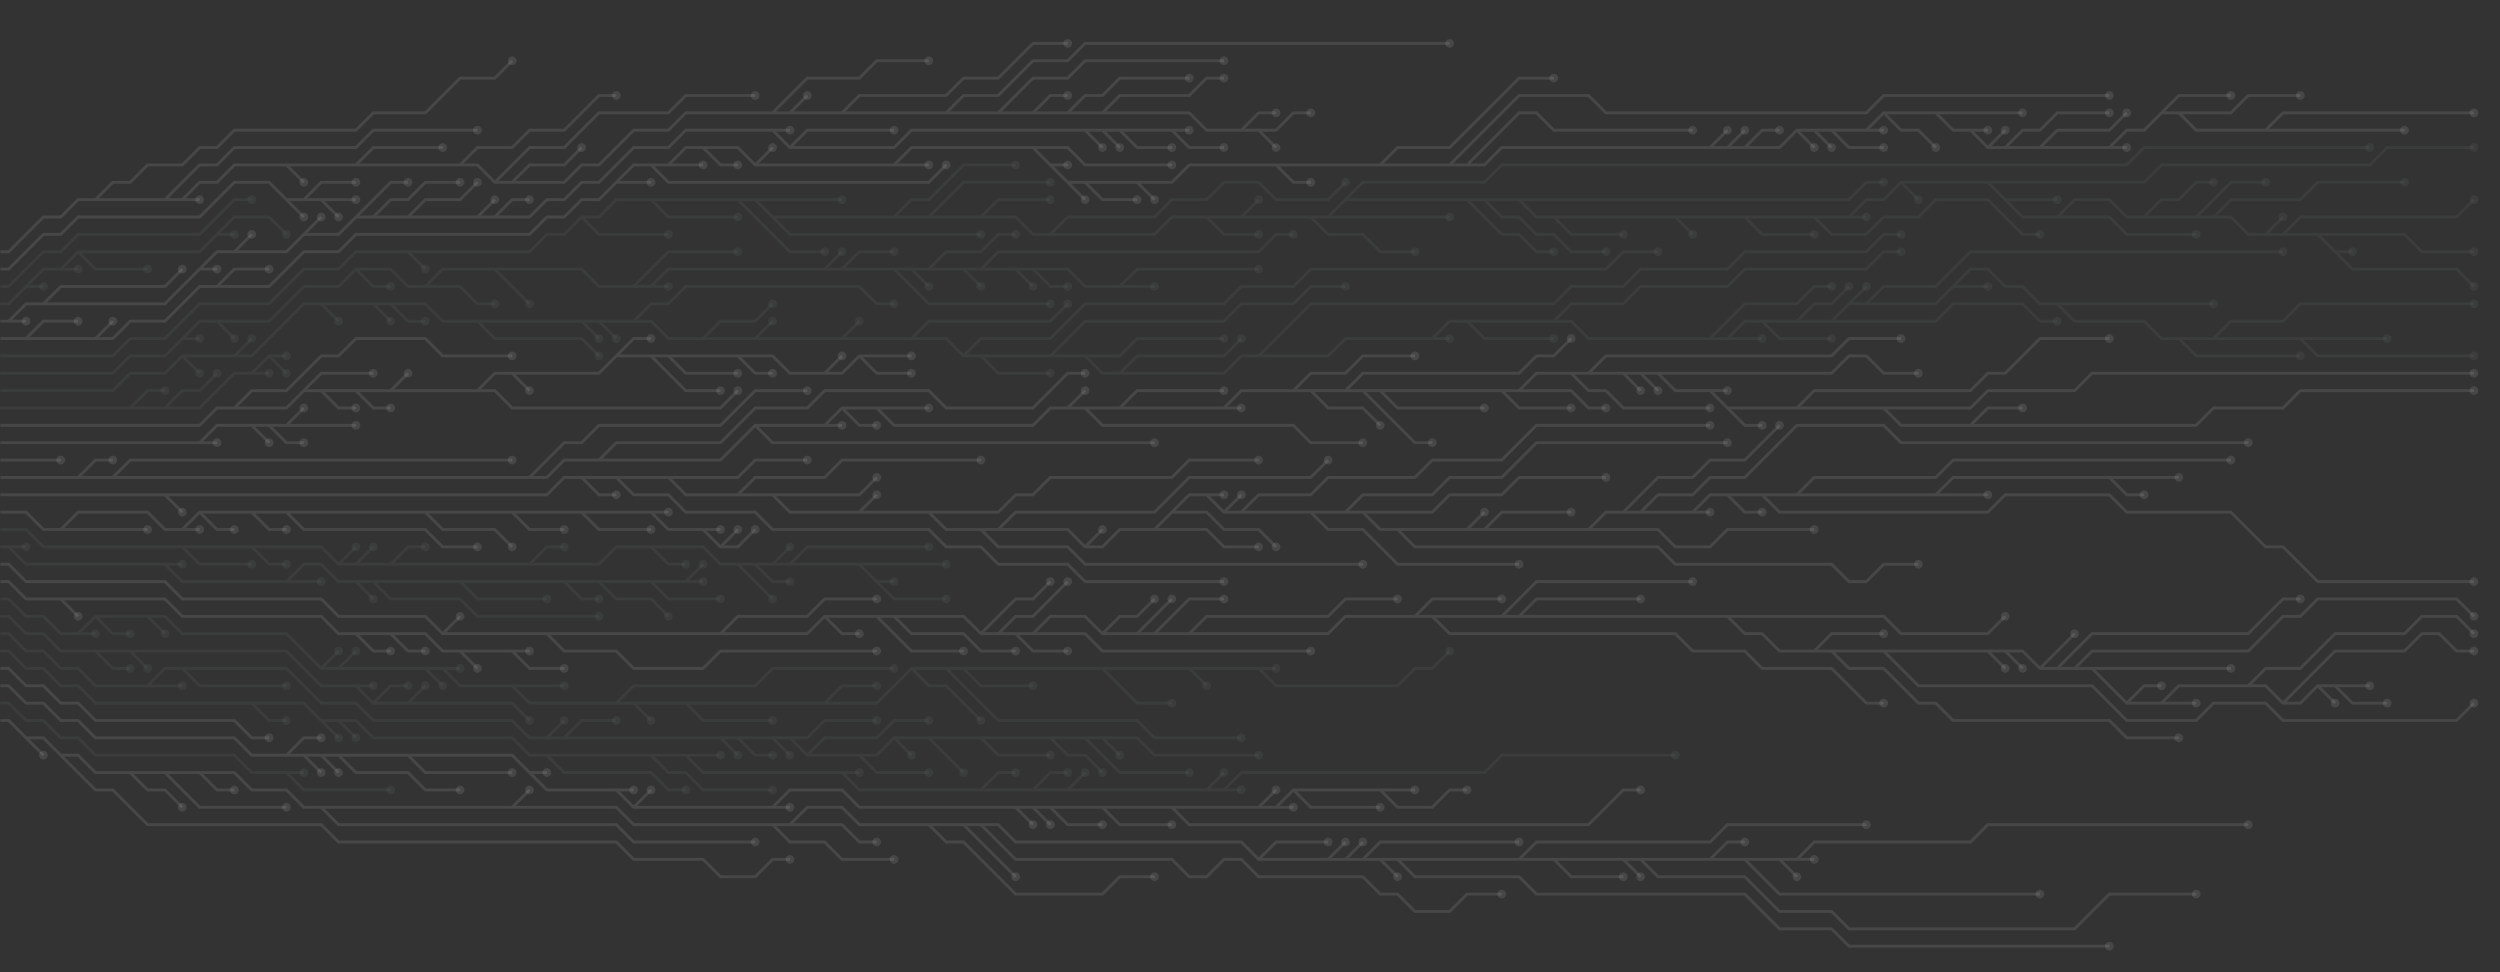 <svg xmlns="http://www.w3.org/2000/svg" version="1.1" xmlns:xlink="http://www.w3.org/1999/xlink" xmlns:svgjs="http://svgjs.dev/svgjs" width="1440" height="560" preserveAspectRatio="none" viewBox="0 0 1440 560">
    <rect x="0" y="0" width="1440" height="560" fill="#333333" stroke="none"/>
    <g mask="url(&quot;#SvgjsMask1239&quot;)" fill="none">
        <g mask="url(&quot;#SvgjsMask1240&quot;)">
            <path d="M1015 285L1025 295L1035 295L1045 295L1055 295L1065 295L1075 295L1085 295L1095 295L1105 295L1115 295L1125 295L1135 295L1145 295L1155 285L1165 285L1175 285L1185 285L1195 285L1205 285L1215 285L1225 295L1235 295L1245 295L1255 295L1265 295L1275 295L1285 295L1295 305L1305 315L1315 315L1325 325L1335 335L1345 335L1355 335L1365 335L1375 335L1385 335L1395 335L1405 335L1415 335L1425 335M1035 285L1045 275L1055 275L1065 275L1075 275L1085 275L1095 275L1105 275L1115 275L1125 265L1135 265L1145 265L1155 265L1165 265L1175 265L1185 265L1195 265L1205 265L1215 265L1225 265L1235 265L1245 265L1255 265L1265 265L1275 265L1285 265M675 295L685 295L695 295L705 305L715 305L725 305L735 315M565 305L575 315L585 315L595 315L605 315L615 315L625 325L635 325L645 325L655 325L665 325L675 325L685 325L695 325L705 325L715 325L725 325L735 325L745 325L755 325L765 325L775 325L785 325M915 305L925 305L935 305L945 305L955 305L965 315L975 315L985 315L995 305L1005 305L1015 305L1025 305L1035 305L1045 305M1215 275L1225 275L1235 275L1245 275L1255 275M995 285L1005 295L1015 295M855 305L865 295L875 295L885 295L895 295L905 295M785 295L795 295L805 295L815 295L825 295L835 285L845 285L855 285L865 285L875 275L885 275L895 275L905 275L915 275L925 275M495 295L505 285M775 295L785 285L795 285L805 285L815 285L825 285L835 275L845 275L855 275L865 275L875 265L885 255L895 255L905 255L915 255L925 255L935 255L945 255L955 255L965 255L975 255L985 255L995 255M715 295L725 285L735 285L745 285L755 285L765 275L775 275L785 275L795 275L805 275L815 275L825 265L835 265L845 265L855 265L865 265L875 255L885 245L895 245L905 245L915 245L925 245L935 245L945 245L955 245L965 245L975 245L985 245M95 285L105 295M575 305L585 295L595 295L605 295L615 295L625 295L635 295L645 295L655 295L665 295L675 285L685 275L695 275L705 275L715 275L725 275L735 275L745 275L755 275L765 265M355 275L365 285L375 285L385 285L395 295L405 295L415 295L425 295L435 295L445 305L455 305L465 305L475 305L485 305L495 305L505 305L515 305L525 305L535 305L545 315L555 315L565 315L575 325L585 325L595 325L605 325L615 325L625 335L635 335L645 335L655 335L665 335L675 335L685 335L695 335L705 335M335 275L345 285L355 285M755 295L765 305L775 305L785 305L795 315L805 325L815 325L825 325L835 325L845 325L855 325L865 325L875 325M425 285L435 275L445 275L455 275L465 275L475 275L485 265L495 265L505 265L515 265L525 265L535 265L545 265L555 265L565 265M705 295L715 285M445 285L455 285L465 285L475 285L485 285L495 285L505 275M535 295L545 295L555 295L565 295L575 295L585 285L595 285L605 275L615 275L625 275L635 275L645 275L655 275L665 275L675 275L685 265L695 265L705 265L715 265L725 265M945 295L955 285L965 285L975 285L985 275L995 275L1005 275L1015 265L1025 255L1035 245L1045 245L1055 245L1065 245L1075 245L1085 245L1095 255L1105 255L1115 255L1125 255L1135 255L1145 255L1155 255L1165 255L1175 255L1185 255L1195 255L1205 255L1215 255L1225 255L1235 255L1245 255L1255 255L1265 255L1275 255L1285 255L1295 255M805 305L815 315L825 315L835 315L845 315L855 315L865 315L875 315L885 315L895 315L905 315L915 315L925 315L935 315L945 315L955 315L965 325L975 325L985 325L995 325L1005 325L1015 325L1025 325L1035 325L1045 325L1055 325L1065 335L1075 335L1085 325L1095 325L1105 325M975 295L985 295M625 315L635 305M665 305L675 305L685 305L695 305L705 315L715 315L725 315M385 275L395 275L405 275L415 275L425 275L435 265L445 265L455 265L465 265M695 285L705 285M845 305L855 295M935 295L945 285L955 275L965 275L975 275L985 265L995 265L1005 265L1015 255L1025 245M1115 285L1125 285L1135 285L1145 285M-5 285L5 285L15 285L25 285L35 285L45 285L55 285L65 285L75 285L85 285L95 285L105 285L115 285L125 285L135 285L145 285L155 285L165 285L175 285L185 285L195 285L205 285L215 285L225 285L235 285L245 285L255 285L265 285L275 285L285 285L295 285L305 285L315 285L325 275L335 275L345 275L355 275L365 275L375 275L385 275L395 285L405 285L415 285L425 285L435 285L445 285L455 295L465 295L475 295L485 295L495 295L505 295L515 295L525 295L535 295L545 305L555 305L565 305L575 305L585 305L595 305L605 305L615 305L625 315L635 315L645 305L655 305L665 305L675 295L685 285L695 285L705 295L715 295L725 295L735 295L745 295L755 295L765 295L775 295L785 295L795 305L805 305L815 305L825 305L835 305L845 305L855 305L865 305L875 305L885 305L895 305L905 305L915 305L925 295L935 295L945 295L955 295L965 295L975 295L985 285L995 285L1005 285L1015 285L1025 285L1035 285L1045 285L1055 285L1065 285L1075 285L1085 285L1095 285L1105 285L1115 285L1125 275L1135 275L1145 275L1155 275L1165 275L1175 275L1185 275L1195 275L1205 275L1215 275L1225 285L1235 285" stroke="rgba(255, 255, 255, 0.1)" stroke-width="1.67"></path>
            <path d="M1232.5 285 a2.5 2.5 0 1 0 5 0 a2.5 2.5 0 1 0 -5 0zM1422.5 335 a2.5 2.5 0 1 0 5 0 a2.5 2.5 0 1 0 -5 0zM1282.5 265 a2.5 2.5 0 1 0 5 0 a2.5 2.5 0 1 0 -5 0zM732.5 315 a2.5 2.5 0 1 0 5 0 a2.5 2.5 0 1 0 -5 0zM782.5 325 a2.5 2.5 0 1 0 5 0 a2.5 2.5 0 1 0 -5 0zM1042.5 305 a2.5 2.5 0 1 0 5 0 a2.5 2.5 0 1 0 -5 0zM1252.5 275 a2.5 2.5 0 1 0 5 0 a2.5 2.5 0 1 0 -5 0zM1012.5 295 a2.5 2.5 0 1 0 5 0 a2.5 2.5 0 1 0 -5 0zM902.5 295 a2.5 2.5 0 1 0 5 0 a2.5 2.5 0 1 0 -5 0zM922.5 275 a2.5 2.5 0 1 0 5 0 a2.5 2.5 0 1 0 -5 0zM502.5 285 a2.5 2.5 0 1 0 5 0 a2.5 2.5 0 1 0 -5 0zM992.5 255 a2.5 2.5 0 1 0 5 0 a2.5 2.5 0 1 0 -5 0zM982.5 245 a2.5 2.5 0 1 0 5 0 a2.5 2.5 0 1 0 -5 0zM102.5 295 a2.5 2.5 0 1 0 5 0 a2.5 2.5 0 1 0 -5 0zM762.5 265 a2.5 2.5 0 1 0 5 0 a2.5 2.5 0 1 0 -5 0zM702.5 335 a2.5 2.5 0 1 0 5 0 a2.5 2.5 0 1 0 -5 0zM352.5 285 a2.5 2.5 0 1 0 5 0 a2.5 2.5 0 1 0 -5 0zM872.5 325 a2.5 2.5 0 1 0 5 0 a2.5 2.5 0 1 0 -5 0zM562.5 265 a2.5 2.5 0 1 0 5 0 a2.5 2.5 0 1 0 -5 0zM712.5 285 a2.5 2.5 0 1 0 5 0 a2.5 2.5 0 1 0 -5 0zM502.5 275 a2.5 2.5 0 1 0 5 0 a2.5 2.5 0 1 0 -5 0zM722.5 265 a2.5 2.5 0 1 0 5 0 a2.5 2.5 0 1 0 -5 0zM1292.5 255 a2.5 2.5 0 1 0 5 0 a2.5 2.5 0 1 0 -5 0zM1102.5 325 a2.5 2.5 0 1 0 5 0 a2.5 2.5 0 1 0 -5 0zM982.5 295 a2.5 2.5 0 1 0 5 0 a2.5 2.5 0 1 0 -5 0zM632.5 305 a2.5 2.5 0 1 0 5 0 a2.5 2.5 0 1 0 -5 0zM722.5 315 a2.5 2.5 0 1 0 5 0 a2.5 2.5 0 1 0 -5 0zM462.5 265 a2.5 2.5 0 1 0 5 0 a2.5 2.5 0 1 0 -5 0zM702.5 285 a2.5 2.5 0 1 0 5 0 a2.5 2.5 0 1 0 -5 0zM852.5 295 a2.5 2.5 0 1 0 5 0 a2.5 2.5 0 1 0 -5 0zM1022.5 245 a2.5 2.5 0 1 0 5 0 a2.5 2.5 0 1 0 -5 0zM1142.5 285 a2.5 2.5 0 1 0 5 0 a2.5 2.5 0 1 0 -5 0z" fill="rgba(255, 255, 255, 0.1)"></path>
            <path d="M65 275L75 265L85 265L95 265L105 265L115 265L125 265L135 265L145 265L155 265L165 265L175 265L185 265L195 265L205 265L215 265L225 265L235 265L245 265L255 265L265 265L275 265L285 265L295 265M1085 235L1095 235L1105 235L1115 235L1125 235L1135 235L1145 225L1155 225L1165 225L1175 225L1185 225L1195 225L1205 215L1215 215L1225 215L1235 215L1245 215L1255 215L1265 215L1275 215L1285 215L1295 215L1305 215L1315 215L1325 215L1335 215L1345 215L1355 215L1365 215L1375 215L1385 215L1395 215L1405 215L1415 215L1425 215M1035 235L1045 225L1055 225L1065 225L1075 225L1085 225L1095 225L1105 225L1115 225L1125 225L1135 225L1145 215L1155 215L1165 205L1175 195L1185 195L1195 195L1205 195L1215 195M905 215L915 225L925 225L935 235L945 235L955 235L965 235L975 235L985 235M775 225L785 215L795 215L805 215L815 215L825 215L835 215L845 215L855 215L865 215L875 215L885 205L895 205L905 195M435 245L445 255L455 255L465 255L475 255L485 255L495 255L505 255L515 255L525 255L535 255L545 255L555 255L565 255L575 255L585 255L595 255L605 255L615 255L625 255L635 255L645 255L655 255L665 255M795 225L805 235L815 235L825 235L835 235L845 235L855 235M625 235L635 245L645 245L655 245L665 245L675 245L685 245L695 245L705 245L715 245L725 245L735 245L745 245L755 255L765 255L775 255L785 255M45 275L55 265L65 265M745 225L755 215L765 215L775 215L785 205L795 205L805 205L815 205M985 225L995 225M615 235L625 225M345 265L355 255L365 255L375 255L385 255L395 255L405 255L415 255L425 245L435 235L445 235L455 235L465 235L475 225L485 225L495 225L505 225L515 225L525 225L535 225L545 235L555 235L565 235L575 235L585 235L595 235L605 225L615 215L625 215M485 235L495 245L505 245M995 235L1005 245L1015 245M955 215L965 215L975 215L985 215L995 215L1005 215L1015 215L1025 215L1035 215L1045 215L1055 215L1065 205L1075 205L1085 215L1095 215L1105 215M1135 245L1145 245L1155 245L1165 245L1175 245L1185 245L1195 245L1205 245L1215 245L1225 245L1235 245L1245 245L1255 245L1265 245L1275 235L1285 235L1295 235L1305 235L1315 235L1325 225L1335 225L1345 225L1355 225L1365 225L1375 225L1385 225L1395 225L1405 225L1415 225L1425 225M785 225L795 235L805 245L815 255L825 255M305 275L315 265L325 255L335 255L345 245L355 245L365 245L375 245L385 245L395 245L405 245L415 245L425 235L435 225L445 225L455 225L465 225M875 225L885 225L895 225L905 225L915 235L925 235M505 235L515 235L525 235L535 235M645 235L655 225L665 225L675 225L685 225L695 225L705 225M755 225L765 235L775 235L785 235L795 245M475 245L485 245M865 225L875 235L885 235L895 235L905 235M705 235L715 235M945 215L955 225M915 215L925 205L935 205L945 205L955 205L965 205L975 205L985 205L995 205L1005 205L1015 205L1025 205L1035 205L1045 205L1055 205L1065 195L1075 195L1085 195L1095 195M935 215L945 225M-5 275L5 275L15 275L25 275L35 275L45 275L55 275L65 275L75 275L85 275L95 275L105 275L115 275L125 275L135 275L145 275L155 275L165 275L175 275L185 275L195 275L205 275L215 275L225 275L235 275L245 275L255 275L265 275L275 275L285 275L295 275L305 275L315 275L325 265L335 265L345 265L355 265L365 265L375 265L385 265L395 265L405 265L415 265L425 255L435 245L445 245L455 245L465 245L475 245L485 235L495 235L505 235L515 245L525 245L535 245L545 245L555 245L565 245L575 245L585 245L595 245L605 235L615 235L625 235L635 235L645 235L655 235L665 235L675 235L685 235L695 235L705 235L715 225L725 225L735 225L745 225L755 225L765 225L775 225L785 225L795 225L805 225L815 225L825 225L835 225L845 225L855 225L865 225L875 225L885 215L895 215L905 215L915 215L925 215L935 215L945 215L955 215L965 225L975 225L985 225L995 235L1005 235L1015 235L1025 235L1035 235L1045 235L1055 235L1065 235L1075 235L1085 235L1095 245L1105 245L1115 245L1125 245L1135 245L1145 235L1155 235L1165 235" stroke="rgba(255, 255, 255, 0.1)" stroke-width="1.67"></path>
            <path d="M1162.5 235 a2.5 2.5 0 1 0 5 0 a2.5 2.5 0 1 0 -5 0zM292.5 265 a2.5 2.5 0 1 0 5 0 a2.5 2.5 0 1 0 -5 0zM1422.5 215 a2.5 2.5 0 1 0 5 0 a2.5 2.5 0 1 0 -5 0zM1212.5 195 a2.5 2.5 0 1 0 5 0 a2.5 2.5 0 1 0 -5 0zM982.5 235 a2.5 2.5 0 1 0 5 0 a2.5 2.5 0 1 0 -5 0zM902.5 195 a2.5 2.5 0 1 0 5 0 a2.5 2.5 0 1 0 -5 0zM662.5 255 a2.5 2.5 0 1 0 5 0 a2.5 2.5 0 1 0 -5 0zM852.5 235 a2.5 2.5 0 1 0 5 0 a2.5 2.5 0 1 0 -5 0zM782.5 255 a2.5 2.5 0 1 0 5 0 a2.5 2.5 0 1 0 -5 0zM62.5 265 a2.5 2.5 0 1 0 5 0 a2.5 2.5 0 1 0 -5 0zM812.5 205 a2.5 2.5 0 1 0 5 0 a2.5 2.5 0 1 0 -5 0zM992.5 225 a2.5 2.5 0 1 0 5 0 a2.5 2.5 0 1 0 -5 0zM622.5 225 a2.5 2.5 0 1 0 5 0 a2.5 2.5 0 1 0 -5 0zM622.5 215 a2.5 2.5 0 1 0 5 0 a2.5 2.5 0 1 0 -5 0zM502.5 245 a2.5 2.5 0 1 0 5 0 a2.5 2.5 0 1 0 -5 0zM1012.5 245 a2.5 2.5 0 1 0 5 0 a2.5 2.5 0 1 0 -5 0zM1102.5 215 a2.5 2.5 0 1 0 5 0 a2.5 2.5 0 1 0 -5 0zM1422.5 225 a2.5 2.5 0 1 0 5 0 a2.5 2.5 0 1 0 -5 0zM822.5 255 a2.5 2.5 0 1 0 5 0 a2.5 2.5 0 1 0 -5 0zM462.5 225 a2.5 2.5 0 1 0 5 0 a2.5 2.5 0 1 0 -5 0zM922.5 235 a2.5 2.5 0 1 0 5 0 a2.5 2.5 0 1 0 -5 0zM532.5 235 a2.5 2.5 0 1 0 5 0 a2.5 2.5 0 1 0 -5 0zM702.5 225 a2.5 2.5 0 1 0 5 0 a2.5 2.5 0 1 0 -5 0zM792.5 245 a2.5 2.5 0 1 0 5 0 a2.5 2.5 0 1 0 -5 0zM482.5 245 a2.5 2.5 0 1 0 5 0 a2.5 2.5 0 1 0 -5 0zM902.5 235 a2.5 2.5 0 1 0 5 0 a2.5 2.5 0 1 0 -5 0zM712.5 235 a2.5 2.5 0 1 0 5 0 a2.5 2.5 0 1 0 -5 0zM952.5 225 a2.5 2.5 0 1 0 5 0 a2.5 2.5 0 1 0 -5 0zM1092.5 195 a2.5 2.5 0 1 0 5 0 a2.5 2.5 0 1 0 -5 0zM942.5 225 a2.5 2.5 0 1 0 5 0 a2.5 2.5 0 1 0 -5 0z" fill="rgba(255, 255, 255, 0.1)"></path>
            <path d="M245 295L255 305L265 305L275 305L285 305L295 315M295 295L305 305L315 305L325 305M375 295L385 295M35 305L45 305L55 305L65 305L75 305L85 305M115 295L125 305L135 305M415 315L425 305M335 295L345 305L355 305L365 305L375 305M405 305L415 305M105 305L115 305M165 295L175 305L185 305L195 305L205 305L215 305L225 305L235 305L245 305L255 315L265 315L275 315M145 295L155 305L165 305M-5 295L5 295L15 295L25 305L35 305L45 295L55 295L65 295L75 295L85 295L95 305L105 305L115 295L125 295L135 295L145 295L155 295L165 295L175 295L185 295L195 295L205 295L215 295L225 295L235 295L245 295L255 295L265 295L275 295L285 295L295 295L305 295L315 295L325 295L335 295L345 295L355 295L365 295L375 295L385 305L395 305L405 305L415 315L425 315L435 305" stroke="rgba(255, 255, 255, 0.1)" stroke-width="1.67"></path>
            <path d="M432.5 305 a2.5 2.5 0 1 0 5 0 a2.5 2.5 0 1 0 -5 0zM292.5 315 a2.5 2.5 0 1 0 5 0 a2.5 2.5 0 1 0 -5 0zM322.5 305 a2.5 2.5 0 1 0 5 0 a2.5 2.5 0 1 0 -5 0zM382.5 295 a2.5 2.5 0 1 0 5 0 a2.5 2.5 0 1 0 -5 0zM82.5 305 a2.5 2.5 0 1 0 5 0 a2.5 2.5 0 1 0 -5 0zM132.5 305 a2.5 2.5 0 1 0 5 0 a2.5 2.5 0 1 0 -5 0zM422.5 305 a2.5 2.5 0 1 0 5 0 a2.5 2.5 0 1 0 -5 0zM372.5 305 a2.5 2.5 0 1 0 5 0 a2.5 2.5 0 1 0 -5 0zM412.5 305 a2.5 2.5 0 1 0 5 0 a2.5 2.5 0 1 0 -5 0zM112.5 305 a2.5 2.5 0 1 0 5 0 a2.5 2.5 0 1 0 -5 0zM272.5 315 a2.5 2.5 0 1 0 5 0 a2.5 2.5 0 1 0 -5 0zM162.5 305 a2.5 2.5 0 1 0 5 0 a2.5 2.5 0 1 0 -5 0z" fill="rgba(255, 255, 255, 0.1)"></path>
            <path d="M-5 265L5 265L15 265L25 265L35 265" stroke="rgba(255, 255, 255, 0.1)" stroke-width="1.67"></path>
            <path d="M32.5 265 a2.5 2.5 0 1 0 5 0 a2.5 2.5 0 1 0 -5 0z" fill="rgba(255, 255, 255, 0.1)"></path>
            <path d="M145 315L155 325L165 325M205 325L215 315M455 325L465 315L475 315L485 315L495 315L505 315L515 315L525 315L535 315M225 325L235 315L245 315M375 315L385 325L395 325M435 325L445 335L455 335M425 325L435 335L445 345M445 325L455 315M195 325L205 315M105 315L115 325L125 325L135 325L145 325M495 325L505 325L515 325L525 325L535 325L545 325M505 335L515 345L525 345L535 345L545 345M305 325L315 315L325 315M-5 305L5 305L15 305L25 315L35 315L45 315L55 315L65 315L75 315L85 315L95 315L105 315L115 315L125 315L135 315L145 315L155 315L165 315L175 315L185 315L195 325L205 325L215 325L225 325L235 325L245 325L255 325L265 325L275 325L285 325L295 325L305 325L315 325L325 325L335 325L345 325L355 315L365 315L375 315L385 315L395 315L405 315L415 325L425 325L435 325L445 325L455 325L465 325L475 325L485 325L495 325L505 335L515 335" stroke="rgba(218, 224, 227, 0.05)" stroke-width="1.67"></path>
            <path d="M512.5 335 a2.5 2.5 0 1 0 5 0 a2.5 2.5 0 1 0 -5 0zM162.5 325 a2.5 2.5 0 1 0 5 0 a2.5 2.5 0 1 0 -5 0zM212.5 315 a2.5 2.5 0 1 0 5 0 a2.5 2.5 0 1 0 -5 0zM532.5 315 a2.5 2.5 0 1 0 5 0 a2.5 2.5 0 1 0 -5 0zM242.5 315 a2.5 2.5 0 1 0 5 0 a2.5 2.5 0 1 0 -5 0zM392.5 325 a2.5 2.5 0 1 0 5 0 a2.5 2.5 0 1 0 -5 0zM452.5 335 a2.5 2.5 0 1 0 5 0 a2.5 2.5 0 1 0 -5 0zM442.5 345 a2.5 2.5 0 1 0 5 0 a2.5 2.5 0 1 0 -5 0zM452.5 315 a2.5 2.5 0 1 0 5 0 a2.5 2.5 0 1 0 -5 0zM202.5 315 a2.5 2.5 0 1 0 5 0 a2.5 2.5 0 1 0 -5 0zM142.5 325 a2.5 2.5 0 1 0 5 0 a2.5 2.5 0 1 0 -5 0zM542.5 325 a2.5 2.5 0 1 0 5 0 a2.5 2.5 0 1 0 -5 0zM542.5 345 a2.5 2.5 0 1 0 5 0 a2.5 2.5 0 1 0 -5 0zM322.5 315 a2.5 2.5 0 1 0 5 0 a2.5 2.5 0 1 0 -5 0z" fill="rgba(218, 224, 227, 0.05)"></path>
            <path d="M155 245L165 255L175 255M145 245L155 255M115 255L125 255M165 245L175 245L185 245L195 245L205 245M-5 255L5 255L15 255L25 255L35 255L45 255L55 255L65 255L75 255L85 255L95 255L105 255L115 255L125 245L135 245L145 245L155 245L165 245L175 235" stroke="rgba(255, 255, 255, 0.1)" stroke-width="1.67"></path>
            <path d="M172.5 235 a2.5 2.5 0 1 0 5 0 a2.5 2.5 0 1 0 -5 0zM172.5 255 a2.5 2.5 0 1 0 5 0 a2.5 2.5 0 1 0 -5 0zM152.5 255 a2.5 2.5 0 1 0 5 0 a2.5 2.5 0 1 0 -5 0zM122.5 255 a2.5 2.5 0 1 0 5 0 a2.5 2.5 0 1 0 -5 0zM202.5 245 a2.5 2.5 0 1 0 5 0 a2.5 2.5 0 1 0 -5 0z" fill="rgba(255, 255, 255, 0.1)"></path>
            <path d="M265 335L275 345L285 345L295 345L305 345L315 345M165 335L175 335L185 335M375 335L385 345L395 345L405 345L415 345M215 335L225 345L235 345L245 345L255 345L265 345L275 355L285 355L295 355L305 355L315 355L325 355L335 355L345 355M5 315L15 315M345 335L355 345L365 345L375 345L385 355M95 325L105 325M395 335L405 335M205 335L215 345M325 335L335 345L345 345M-5 315L5 315L15 325L25 325L35 325L45 325L55 325L65 325L75 325L85 325L95 325L105 335L115 335L125 335L135 335L145 335L155 335L165 335L175 325L185 325L195 335L205 335L215 335L225 335L235 335L245 335L255 335L265 335L275 335L285 335L295 335L305 335L315 335L325 335L335 335L345 335L355 335L365 335L375 335L385 335L395 335L405 325" stroke="rgba(218, 224, 227, 0.05)" stroke-width="1.67"></path>
            <path d="M402.5 325 a2.5 2.5 0 1 0 5 0 a2.5 2.5 0 1 0 -5 0zM312.5 345 a2.5 2.5 0 1 0 5 0 a2.5 2.5 0 1 0 -5 0zM182.5 335 a2.5 2.5 0 1 0 5 0 a2.5 2.5 0 1 0 -5 0zM412.5 345 a2.5 2.5 0 1 0 5 0 a2.5 2.5 0 1 0 -5 0zM342.5 355 a2.5 2.5 0 1 0 5 0 a2.5 2.5 0 1 0 -5 0zM12.5 315 a2.5 2.5 0 1 0 5 0 a2.5 2.5 0 1 0 -5 0zM382.5 355 a2.5 2.5 0 1 0 5 0 a2.5 2.5 0 1 0 -5 0zM102.5 325 a2.5 2.5 0 1 0 5 0 a2.5 2.5 0 1 0 -5 0zM402.5 335 a2.5 2.5 0 1 0 5 0 a2.5 2.5 0 1 0 -5 0zM212.5 345 a2.5 2.5 0 1 0 5 0 a2.5 2.5 0 1 0 -5 0zM342.5 345 a2.5 2.5 0 1 0 5 0 a2.5 2.5 0 1 0 -5 0z" fill="rgba(218, 224, 227, 0.05)"></path>
            <path d="M175 225L185 215L195 215L205 215L215 215M275 225L285 225L295 235L305 235L315 235L325 235L335 235L345 235L355 235L365 235L375 235L385 235L395 235L405 235L415 235L425 225M495 205L505 215L515 215L525 215M205 225L215 235L225 235M135 235L145 225L155 225L165 225L175 215L185 205L195 205L205 195L215 195L225 195L235 195L245 195L255 205L265 205L275 205L285 205L295 205M425 205L435 215L445 215M475 215L485 205M385 205L395 215L405 215L415 215L425 215M375 205L385 215L395 225L405 225L415 225M355 205L365 195L375 195M185 225L195 235L205 235M225 225L235 215M295 215L305 225M-5 245L5 245L15 245L25 245L35 245L45 245L55 245L65 245L75 245L85 245L95 245L105 245L115 245L125 235L135 235L145 235L155 235L165 235L175 225L185 225L195 225L205 225L215 225L225 225L235 225L245 225L255 225L265 225L275 225L285 215L295 215L305 215L315 215L325 215L335 215L345 215L355 205L365 205L375 205L385 205L395 205L405 205L415 205L425 205L435 205L445 205L455 215L465 215L475 215L485 215L495 205L505 205L515 205L525 205" stroke="rgba(255, 255, 255, 0.1)" stroke-width="1.67"></path>
            <path d="M522.5 205 a2.5 2.5 0 1 0 5 0 a2.5 2.5 0 1 0 -5 0zM212.5 215 a2.5 2.5 0 1 0 5 0 a2.5 2.5 0 1 0 -5 0zM422.5 225 a2.5 2.5 0 1 0 5 0 a2.5 2.5 0 1 0 -5 0zM522.5 215 a2.5 2.5 0 1 0 5 0 a2.5 2.5 0 1 0 -5 0zM222.5 235 a2.5 2.5 0 1 0 5 0 a2.5 2.5 0 1 0 -5 0zM292.5 205 a2.5 2.5 0 1 0 5 0 a2.5 2.5 0 1 0 -5 0zM442.5 215 a2.5 2.5 0 1 0 5 0 a2.5 2.5 0 1 0 -5 0zM482.5 205 a2.5 2.5 0 1 0 5 0 a2.5 2.5 0 1 0 -5 0zM422.5 215 a2.5 2.5 0 1 0 5 0 a2.5 2.5 0 1 0 -5 0zM412.5 225 a2.5 2.5 0 1 0 5 0 a2.5 2.5 0 1 0 -5 0zM372.5 195 a2.5 2.5 0 1 0 5 0 a2.5 2.5 0 1 0 -5 0zM202.5 235 a2.5 2.5 0 1 0 5 0 a2.5 2.5 0 1 0 -5 0zM232.5 215 a2.5 2.5 0 1 0 5 0 a2.5 2.5 0 1 0 -5 0zM302.5 225 a2.5 2.5 0 1 0 5 0 a2.5 2.5 0 1 0 -5 0z" fill="rgba(255, 255, 255, 0.1)"></path>
            <path d="M1195 385L1205 375L1215 375L1225 375L1235 375L1245 375L1255 375L1265 375L1275 375L1285 375L1295 375L1305 365L1315 355L1325 355L1335 345L1345 345L1355 345L1365 345L1375 345L1385 345L1395 345L1405 345L1415 345L1425 355M585 365L595 375L605 375L615 375M595 365L605 365L615 365L625 365L635 375L645 375L655 375L665 375L675 375L685 375L695 375L705 375L715 375L725 375L735 375L745 375L755 375M255 365L265 355M315 365L325 375L335 375L345 375L355 375L365 385L375 385L385 385L395 385L405 385L415 375L425 375L435 375L445 375L455 375L465 375L475 375L485 375L495 375L505 375M1085 375L1095 385L1105 395L1115 395L1125 395L1135 395L1145 395L1155 395L1165 395L1175 395L1185 395L1195 395L1205 395L1215 405L1225 415L1235 415L1245 415L1255 415L1265 415L1275 405L1285 405L1295 405L1305 405L1315 415L1325 415L1335 415L1345 415L1355 415L1365 415L1375 415L1385 415L1395 415L1405 415L1415 415L1425 405M665 365L675 355L685 345L695 345L705 345M575 365L585 355L595 355L605 345L615 335M685 365L695 355L705 355L715 355L725 355L735 355L745 355L755 355L765 355L775 345L785 345L795 345L805 345M415 365L425 355L435 355L445 355L455 355L465 355L475 345L485 345L495 345L505 345M1055 375L1065 385L1075 385L1085 385L1095 395L1105 405L1115 405L1125 415L1135 415L1145 415L1155 415L1165 415L1175 415L1185 415L1195 415L1205 415L1215 415L1225 425L1235 425L1245 425L1255 425M825 355L835 365L845 365L855 365L865 365L875 365L885 365L895 365L905 365L915 365L925 365L935 365L945 365L955 365L965 365L975 375L985 375L995 375L1005 375L1015 385L1025 385L1035 385L1045 385L1055 385L1065 395L1075 405L1085 405M995 355L1005 355L1015 355L1025 355L1035 355L1045 355L1055 355L1065 355L1075 355L1085 355L1095 365L1105 365L1115 365L1125 365L1135 365L1145 365L1155 355M875 355L885 345L895 345L905 345L915 345L925 345L935 345L945 345M1315 405L1325 395L1335 385L1345 375L1355 375L1365 375L1375 375L1385 375L1395 365L1405 365L1415 375L1425 375M655 365L665 355L675 345M1185 385L1195 375L1205 365L1215 365L1225 365L1235 365L1245 365L1255 365L1265 365L1275 365L1285 365L1295 365L1305 355L1315 345L1325 345M515 355L525 365L535 365L545 365L555 365L565 375L575 375L585 375M1245 405L1255 405L1265 405M505 355L515 365L525 375L535 375L545 375L555 375M1345 395L1355 405L1365 405L1375 405M1155 375L1165 385M1205 385L1215 385L1225 385L1235 385L1245 385L1255 385L1265 385L1275 385L1285 385M635 365L645 355L655 355L665 345M1295 395L1305 385L1315 385L1325 385L1335 375L1345 365L1355 365L1365 365L1375 365L1385 365L1395 355L1405 355L1415 355L1425 365M475 355L485 365L495 365M865 355L875 345L885 335L895 335L905 335L915 335L925 335L935 335L945 335L955 335L965 335L975 335M1045 375L1055 365L1065 365L1075 365L1085 365M1175 385L1185 375L1195 365M815 355L825 345L835 345L845 345L855 345L865 345M565 365L575 355L585 345L595 345L605 335M1145 375L1155 385M1335 395L1345 405M1225 405L1235 395L1245 395M-5 325L5 325L15 335L25 335L35 335L45 335L55 335L65 335L75 335L85 335L95 335L105 345L115 345L125 345L135 345L145 345L155 345L165 345L175 345L185 345L195 355L205 355L215 355L225 355L235 355L245 355L255 365L265 365L275 365L285 365L295 365L305 365L315 365L325 365L335 365L345 365L355 365L365 365L375 365L385 365L395 365L405 365L415 365L425 365L435 365L445 365L455 365L465 365L475 355L485 355L495 355L505 355L515 355L525 355L535 355L545 355L555 355L565 365L575 365L585 365L595 365L605 355L615 355L625 355L635 365L645 365L655 365L665 365L675 365L685 365L695 365L705 365L715 365L725 365L735 365L745 365L755 365L765 365L775 355L785 355L795 355L805 355L815 355L825 355L835 355L845 355L855 355L865 355L875 355L885 355L895 355L905 355L915 355L925 355L935 355L945 355L955 355L965 355L975 355L985 355L995 355L1005 365L1015 365L1025 375L1035 375L1045 375L1055 375L1065 375L1075 375L1085 375L1095 375L1105 375L1115 375L1125 375L1135 375L1145 375L1155 375L1165 375L1175 385L1185 385L1195 385L1205 385L1215 395L1225 405L1235 405L1245 405L1255 395L1265 395L1275 395L1285 395L1295 395L1305 395L1315 405L1325 405L1335 395L1345 395L1355 395L1365 395" stroke="rgba(255, 255, 255, 0.1)" stroke-width="1.67"></path>
            <path d="M1362.5 395 a2.5 2.5 0 1 0 5 0 a2.5 2.5 0 1 0 -5 0zM1422.5 355 a2.5 2.5 0 1 0 5 0 a2.5 2.5 0 1 0 -5 0zM612.5 375 a2.5 2.5 0 1 0 5 0 a2.5 2.5 0 1 0 -5 0zM752.5 375 a2.5 2.5 0 1 0 5 0 a2.5 2.5 0 1 0 -5 0zM262.5 355 a2.5 2.5 0 1 0 5 0 a2.5 2.5 0 1 0 -5 0zM502.5 375 a2.5 2.5 0 1 0 5 0 a2.5 2.5 0 1 0 -5 0zM1422.5 405 a2.5 2.5 0 1 0 5 0 a2.5 2.5 0 1 0 -5 0zM702.5 345 a2.5 2.5 0 1 0 5 0 a2.5 2.5 0 1 0 -5 0zM612.5 335 a2.5 2.5 0 1 0 5 0 a2.5 2.5 0 1 0 -5 0zM802.5 345 a2.5 2.5 0 1 0 5 0 a2.5 2.5 0 1 0 -5 0zM502.5 345 a2.5 2.5 0 1 0 5 0 a2.5 2.5 0 1 0 -5 0zM1252.5 425 a2.5 2.5 0 1 0 5 0 a2.5 2.5 0 1 0 -5 0zM1082.5 405 a2.5 2.5 0 1 0 5 0 a2.5 2.5 0 1 0 -5 0zM1152.5 355 a2.5 2.5 0 1 0 5 0 a2.5 2.5 0 1 0 -5 0zM942.5 345 a2.5 2.5 0 1 0 5 0 a2.5 2.5 0 1 0 -5 0zM1422.5 375 a2.5 2.5 0 1 0 5 0 a2.5 2.5 0 1 0 -5 0zM672.5 345 a2.5 2.5 0 1 0 5 0 a2.5 2.5 0 1 0 -5 0zM1322.5 345 a2.5 2.5 0 1 0 5 0 a2.5 2.5 0 1 0 -5 0zM582.5 375 a2.5 2.5 0 1 0 5 0 a2.5 2.5 0 1 0 -5 0zM1262.5 405 a2.5 2.5 0 1 0 5 0 a2.5 2.5 0 1 0 -5 0zM552.5 375 a2.5 2.5 0 1 0 5 0 a2.5 2.5 0 1 0 -5 0zM1372.5 405 a2.5 2.5 0 1 0 5 0 a2.5 2.5 0 1 0 -5 0zM1162.5 385 a2.5 2.5 0 1 0 5 0 a2.5 2.5 0 1 0 -5 0zM1282.5 385 a2.5 2.5 0 1 0 5 0 a2.5 2.5 0 1 0 -5 0zM662.5 345 a2.5 2.5 0 1 0 5 0 a2.5 2.5 0 1 0 -5 0zM1422.5 365 a2.5 2.5 0 1 0 5 0 a2.5 2.5 0 1 0 -5 0zM492.5 365 a2.5 2.5 0 1 0 5 0 a2.5 2.5 0 1 0 -5 0zM972.5 335 a2.5 2.5 0 1 0 5 0 a2.5 2.5 0 1 0 -5 0zM1082.5 365 a2.5 2.5 0 1 0 5 0 a2.5 2.5 0 1 0 -5 0zM1192.5 365 a2.5 2.5 0 1 0 5 0 a2.5 2.5 0 1 0 -5 0zM862.5 345 a2.5 2.5 0 1 0 5 0 a2.5 2.5 0 1 0 -5 0zM602.5 335 a2.5 2.5 0 1 0 5 0 a2.5 2.5 0 1 0 -5 0zM1152.5 385 a2.5 2.5 0 1 0 5 0 a2.5 2.5 0 1 0 -5 0zM1342.5 405 a2.5 2.5 0 1 0 5 0 a2.5 2.5 0 1 0 -5 0zM1242.5 395 a2.5 2.5 0 1 0 5 0 a2.5 2.5 0 1 0 -5 0z" fill="rgba(255, 255, 255, 0.1)"></path>
            <path d="M155 205L165 215M95 235L105 225L115 225L125 215M75 235L85 225L95 225M145 215L155 215M-5 235L5 235L15 235L25 235L35 235L45 235L55 235L65 235L75 235L85 235L95 235L105 235L115 235L125 225L135 215L145 215L155 205L165 205" stroke="rgba(218, 224, 227, 0.05)" stroke-width="1.67"></path>
            <path d="M162.5 205 a2.5 2.5 0 1 0 5 0 a2.5 2.5 0 1 0 -5 0zM162.5 215 a2.5 2.5 0 1 0 5 0 a2.5 2.5 0 1 0 -5 0zM122.5 215 a2.5 2.5 0 1 0 5 0 a2.5 2.5 0 1 0 -5 0zM92.5 225 a2.5 2.5 0 1 0 5 0 a2.5 2.5 0 1 0 -5 0zM152.5 215 a2.5 2.5 0 1 0 5 0 a2.5 2.5 0 1 0 -5 0z" fill="rgba(218, 224, 227, 0.05)"></path>
            <path d="M225 365L235 375L245 375M205 365L215 375L225 375M35 345L45 355M295 375L305 385L315 385L325 385M265 375L275 385M-5 335L5 335L15 345L25 345L35 345L45 345L55 345L65 345L75 345L85 345L95 345L105 355L115 355L125 355L135 355L145 355L155 355L165 355L175 355L185 355L195 365L205 365L215 365L225 365L235 365L245 365L255 375L265 375L275 375L285 375L295 375L305 375" stroke="rgba(255, 255, 255, 0.1)" stroke-width="1.67"></path>
            <path d="M302.5 375 a2.5 2.5 0 1 0 5 0 a2.5 2.5 0 1 0 -5 0zM242.5 375 a2.5 2.5 0 1 0 5 0 a2.5 2.5 0 1 0 -5 0zM222.5 375 a2.5 2.5 0 1 0 5 0 a2.5 2.5 0 1 0 -5 0zM42.5 355 a2.5 2.5 0 1 0 5 0 a2.5 2.5 0 1 0 -5 0zM322.5 385 a2.5 2.5 0 1 0 5 0 a2.5 2.5 0 1 0 -5 0zM272.5 385 a2.5 2.5 0 1 0 5 0 a2.5 2.5 0 1 0 -5 0z" fill="rgba(255, 255, 255, 0.1)"></path>
            <path d="M345 185L355 195M1075 175L1085 165L1095 165L1105 165L1115 165L1125 155L1135 145L1145 145L1155 145L1165 145L1175 145L1185 145L1195 145L1205 145L1215 145L1225 145L1235 145L1245 145L1255 145L1265 145L1275 145L1285 145L1295 145L1305 145L1315 145M225 175L235 185L245 185M895 185L905 175L915 175L925 175L935 175L945 165L955 165L965 165L975 165L985 165L995 165L1005 155L1015 155L1025 155L1035 155L1045 155L1055 155L1065 155L1075 155L1085 145L1095 145M1015 185L1025 195L1035 195L1045 195L1055 195M825 195L835 195M435 195L445 185M1055 185L1065 185L1075 185L1085 185L1095 185L1105 185L1115 185L1125 175L1135 175L1145 175L1155 175L1165 175L1175 185L1185 185M645 215L655 205L665 205L675 205L685 205L695 205L705 205L715 195M725 205L735 195L745 185L755 175L765 175L775 175L785 175L795 175L805 175L815 175L825 175L835 175L845 175L855 175L865 175L875 175L885 175L895 175L905 165L915 165L925 165L935 165L945 155L955 155L965 155L975 155L985 155L995 155L1005 145L1015 145L1025 145L1035 145L1045 145L1055 145L1065 145L1075 145L1085 135L1095 135M135 205L145 195M335 185L345 195M605 205L615 195L625 185L635 185L645 185L655 185L665 185L675 185L685 185L695 185L705 185L715 175L725 175L735 175L745 175L755 165L765 165L775 165M555 205L565 195L575 195L585 195L595 195L605 195L615 185L625 175L635 175L645 175L655 175L665 175L675 175L685 175L695 175L705 175L715 165L725 165L735 165L745 165L755 155L765 155L775 155L785 155L795 155L805 155L815 155L825 155L835 155L845 155L855 155L865 155L875 155L885 155L895 155L905 155L915 155L925 155L935 145L945 145L955 145M215 175L225 185M1275 195L1285 185L1295 185L1305 185L1315 185L1325 175L1335 175L1345 175L1355 175L1365 175L1375 175L1385 175L1395 175L1405 175L1415 175L1425 175M1125 165L1135 165L1145 165M405 195L415 185L425 185L435 185L445 175M845 185L855 195L865 195L875 195L885 195L895 195M625 205L635 205L645 205L655 195L665 195L675 195L685 195L695 195L705 195M185 175L195 185M1065 175L1075 165M565 205L575 215L585 215L595 215L605 215M1185 175L1195 175L1205 175L1215 175L1225 175L1235 175L1245 175L1255 175L1265 175L1275 175M485 195L495 185M105 205L115 215M1325 195L1335 205L1345 205L1355 205L1365 205L1375 205L1385 205L1395 205L1405 205L1415 205L1425 205M525 195L535 185L545 185L555 185L565 185L575 185L585 185L595 185L605 185L615 175M1035 185L1045 175L1055 175L1065 165M365 185L375 175L385 175L395 165L405 165L415 165L425 165L435 165L445 165L455 165L465 165L475 165L485 165L495 165L505 175L515 175M985 195L995 185L1005 175L1015 175L1025 175L1035 175L1045 165L1055 165M995 195L1005 195L1015 195M1255 195L1265 205L1275 205L1285 205L1295 205L1305 205L1315 205L1325 205M275 185L285 195L295 195L305 195L315 195L325 195L335 195L345 205M-5 225L5 225L15 225L25 225L35 225L45 225L55 225L65 225L75 215L85 215L95 215L105 205L115 205L125 205L135 205L145 205L155 195L165 185L175 175L185 175L195 175L205 175L215 175L225 175L235 175L245 175L255 185L265 185L275 185L285 185L295 185L305 185L315 185L325 185L335 185L345 185L355 185L365 185L375 185L385 195L395 195L405 195L415 195L425 195L435 195L445 195L455 195L465 195L475 195L485 195L495 195L505 195L515 195L525 195L535 195L545 195L555 205L565 205L575 205L585 205L595 205L605 205L615 205L625 205L635 215L645 215L655 215L665 215L675 215L685 215L695 215L705 215L715 205L725 205L735 205L745 205L755 205L765 205L775 195L785 195L795 195L805 195L815 195L825 195L835 185L845 185L855 185L865 185L875 185L885 185L895 185L905 185L915 195L925 195L935 195L945 195L955 195L965 195L975 195L985 195L995 195L1005 185L1015 185L1025 185L1035 185L1045 185L1055 185L1065 175L1075 175L1085 175L1095 175L1105 175L1115 175L1125 165L1135 155L1145 155L1155 165L1165 165L1175 175L1185 175L1195 185L1205 185L1215 185L1225 185L1235 185L1245 195L1255 195L1265 195L1275 195L1285 195L1295 195L1305 195L1315 195L1325 195L1335 195L1345 195L1355 195L1365 195L1375 195" stroke="rgba(218, 224, 227, 0.05)" stroke-width="1.67"></path>
            <path d="M1372.5 195 a2.5 2.5 0 1 0 5 0 a2.5 2.5 0 1 0 -5 0zM352.5 195 a2.5 2.5 0 1 0 5 0 a2.5 2.5 0 1 0 -5 0zM1312.5 145 a2.5 2.5 0 1 0 5 0 a2.5 2.5 0 1 0 -5 0zM242.5 185 a2.5 2.5 0 1 0 5 0 a2.5 2.5 0 1 0 -5 0zM1092.5 145 a2.5 2.5 0 1 0 5 0 a2.5 2.5 0 1 0 -5 0zM1052.5 195 a2.5 2.5 0 1 0 5 0 a2.5 2.5 0 1 0 -5 0zM832.5 195 a2.5 2.5 0 1 0 5 0 a2.5 2.5 0 1 0 -5 0zM442.5 185 a2.5 2.5 0 1 0 5 0 a2.5 2.5 0 1 0 -5 0zM1182.5 185 a2.5 2.5 0 1 0 5 0 a2.5 2.5 0 1 0 -5 0zM712.5 195 a2.5 2.5 0 1 0 5 0 a2.5 2.5 0 1 0 -5 0zM1092.5 135 a2.5 2.5 0 1 0 5 0 a2.5 2.5 0 1 0 -5 0zM142.5 195 a2.5 2.5 0 1 0 5 0 a2.5 2.5 0 1 0 -5 0zM342.5 195 a2.5 2.5 0 1 0 5 0 a2.5 2.5 0 1 0 -5 0zM772.5 165 a2.5 2.5 0 1 0 5 0 a2.5 2.5 0 1 0 -5 0zM952.5 145 a2.5 2.5 0 1 0 5 0 a2.5 2.5 0 1 0 -5 0zM222.5 185 a2.5 2.5 0 1 0 5 0 a2.5 2.5 0 1 0 -5 0zM1422.5 175 a2.5 2.5 0 1 0 5 0 a2.5 2.5 0 1 0 -5 0zM1142.5 165 a2.5 2.5 0 1 0 5 0 a2.5 2.5 0 1 0 -5 0zM442.5 175 a2.5 2.5 0 1 0 5 0 a2.5 2.5 0 1 0 -5 0zM892.5 195 a2.5 2.5 0 1 0 5 0 a2.5 2.5 0 1 0 -5 0zM702.5 195 a2.5 2.5 0 1 0 5 0 a2.5 2.5 0 1 0 -5 0zM192.5 185 a2.5 2.5 0 1 0 5 0 a2.5 2.5 0 1 0 -5 0zM1072.5 165 a2.5 2.5 0 1 0 5 0 a2.5 2.5 0 1 0 -5 0zM602.5 215 a2.5 2.5 0 1 0 5 0 a2.5 2.5 0 1 0 -5 0zM1272.5 175 a2.5 2.5 0 1 0 5 0 a2.5 2.5 0 1 0 -5 0zM492.5 185 a2.5 2.5 0 1 0 5 0 a2.5 2.5 0 1 0 -5 0zM112.5 215 a2.5 2.5 0 1 0 5 0 a2.5 2.5 0 1 0 -5 0zM1422.5 205 a2.5 2.5 0 1 0 5 0 a2.5 2.5 0 1 0 -5 0zM612.5 175 a2.5 2.5 0 1 0 5 0 a2.5 2.5 0 1 0 -5 0zM1062.5 165 a2.5 2.5 0 1 0 5 0 a2.5 2.5 0 1 0 -5 0zM512.5 175 a2.5 2.5 0 1 0 5 0 a2.5 2.5 0 1 0 -5 0zM1052.5 165 a2.5 2.5 0 1 0 5 0 a2.5 2.5 0 1 0 -5 0zM1012.5 195 a2.5 2.5 0 1 0 5 0 a2.5 2.5 0 1 0 -5 0zM1322.5 205 a2.5 2.5 0 1 0 5 0 a2.5 2.5 0 1 0 -5 0zM342.5 205 a2.5 2.5 0 1 0 5 0 a2.5 2.5 0 1 0 -5 0z" fill="rgba(218, 224, 227, 0.05)"></path>
            <path d="M395 405L405 415L415 415L425 415L435 415L445 415M355 405L365 395L375 395L385 395L395 395L405 395L415 395L425 395L435 395L445 385L455 385L465 385L475 385L485 385L495 385L505 385L515 385M195 385L205 375M55 355L65 365L75 365M555 385L565 395L575 395L585 395L595 395M85 355L95 365M255 385L265 385M245 385L255 395M725 385L735 395L745 395L755 395L765 395L775 395L785 395L795 395L805 395L815 385L825 385L835 375M475 405L485 395L495 395L505 395M635 385L645 395L655 405L665 405L675 405M45 365L55 365M545 385L555 395L565 405L575 415L585 415L595 415L605 415L615 415L625 415L635 415L645 415L655 415L665 425L675 425L685 425L695 425L705 425L715 425M685 385L695 395M365 405L375 415M295 395L305 395L315 395L325 395M185 385L195 375M525 385L535 395L545 395L555 405L565 415M-5 345L5 345L15 355L25 355L35 365L45 365L55 355L65 355L75 355L85 355L95 355L105 365L115 365L125 365L135 365L145 365L155 365L165 365L175 375L185 385L195 385L205 385L215 385L225 385L235 385L245 385L255 385L265 395L275 395L285 395L295 395L305 405L315 405L325 405L335 405L345 405L355 405L365 405L375 405L385 405L395 405L405 405L415 405L425 405L435 405L445 405L455 405L465 405L475 405L485 405L495 405L505 405L515 395L525 385L535 385L545 385L555 385L565 385L575 385L585 385L595 385L605 385L615 385L625 385L635 385L645 385L655 385L665 385L675 385L685 385L695 385L705 385L715 385L725 385L735 385" stroke="rgba(218, 224, 227, 0.05)" stroke-width="1.67"></path>
            <path d="M732.5 385 a2.5 2.5 0 1 0 5 0 a2.5 2.5 0 1 0 -5 0zM442.5 415 a2.5 2.5 0 1 0 5 0 a2.5 2.5 0 1 0 -5 0zM512.5 385 a2.5 2.5 0 1 0 5 0 a2.5 2.5 0 1 0 -5 0zM202.5 375 a2.5 2.5 0 1 0 5 0 a2.5 2.5 0 1 0 -5 0zM72.5 365 a2.5 2.5 0 1 0 5 0 a2.5 2.5 0 1 0 -5 0zM592.5 395 a2.5 2.5 0 1 0 5 0 a2.5 2.5 0 1 0 -5 0zM92.5 365 a2.5 2.5 0 1 0 5 0 a2.5 2.5 0 1 0 -5 0zM262.5 385 a2.5 2.5 0 1 0 5 0 a2.5 2.5 0 1 0 -5 0zM252.5 395 a2.5 2.5 0 1 0 5 0 a2.5 2.5 0 1 0 -5 0zM832.5 375 a2.5 2.5 0 1 0 5 0 a2.5 2.5 0 1 0 -5 0zM502.5 395 a2.5 2.5 0 1 0 5 0 a2.5 2.5 0 1 0 -5 0zM672.5 405 a2.5 2.5 0 1 0 5 0 a2.5 2.5 0 1 0 -5 0zM52.5 365 a2.5 2.5 0 1 0 5 0 a2.5 2.5 0 1 0 -5 0zM712.5 425 a2.5 2.5 0 1 0 5 0 a2.5 2.5 0 1 0 -5 0zM692.5 395 a2.5 2.5 0 1 0 5 0 a2.5 2.5 0 1 0 -5 0zM372.5 415 a2.5 2.5 0 1 0 5 0 a2.5 2.5 0 1 0 -5 0zM322.5 395 a2.5 2.5 0 1 0 5 0 a2.5 2.5 0 1 0 -5 0zM192.5 375 a2.5 2.5 0 1 0 5 0 a2.5 2.5 0 1 0 -5 0zM562.5 415 a2.5 2.5 0 1 0 5 0 a2.5 2.5 0 1 0 -5 0z" fill="rgba(218, 224, 227, 0.05)"></path>
            <path d="M365 165L375 155L385 145L395 145L405 145L415 145L425 145M125 185L135 195M485 155L495 145L505 145L515 145M565 155L575 145L585 145L595 145L605 145L615 145L625 145L635 145L645 145L655 145L665 145L675 145L685 145L695 145L705 145L715 145L725 145L735 135L745 135M525 155L535 165M645 165L655 155L665 155L675 155L685 155L695 155L705 155L715 155L725 155M205 155L215 165L225 165M105 195L115 195M535 155L545 145L555 145L565 145L575 135L585 135M475 155L485 145M245 165L255 165L265 165L275 175L285 175M375 165L385 165M595 155L605 165L615 165M515 155L525 165L535 175L545 175L555 175L565 175L575 175L585 175L595 175L605 175M555 155L565 165M585 155L595 165M285 155L295 165L305 175M-5 215L5 215L15 215L25 215L35 215L45 215L55 215L65 215L75 205L85 205L95 205L105 195L115 185L125 185L135 185L145 185L155 185L165 175L175 165L185 165L195 165L205 155L215 155L225 155L235 165L245 165L255 155L265 155L275 155L285 155L295 155L305 155L315 155L325 155L335 155L345 165L355 165L365 165L375 165L385 155L395 155L405 155L415 155L425 155L435 155L445 155L455 155L465 155L475 155L485 155L495 155L505 155L515 155L525 155L535 155L545 155L555 155L565 155L575 155L585 155L595 155L605 155L615 155L625 165L635 165L645 165L655 165L665 165" stroke="rgba(218, 224, 227, 0.05)" stroke-width="1.67"></path>
            <path d="M662.5 165 a2.5 2.5 0 1 0 5 0 a2.5 2.5 0 1 0 -5 0zM422.5 145 a2.5 2.5 0 1 0 5 0 a2.5 2.5 0 1 0 -5 0zM132.5 195 a2.5 2.5 0 1 0 5 0 a2.5 2.5 0 1 0 -5 0zM512.5 145 a2.5 2.5 0 1 0 5 0 a2.5 2.5 0 1 0 -5 0zM742.5 135 a2.5 2.5 0 1 0 5 0 a2.5 2.5 0 1 0 -5 0zM532.5 165 a2.5 2.5 0 1 0 5 0 a2.5 2.5 0 1 0 -5 0zM722.5 155 a2.5 2.5 0 1 0 5 0 a2.5 2.5 0 1 0 -5 0zM222.5 165 a2.5 2.5 0 1 0 5 0 a2.5 2.5 0 1 0 -5 0zM112.5 195 a2.5 2.5 0 1 0 5 0 a2.5 2.5 0 1 0 -5 0zM582.5 135 a2.5 2.5 0 1 0 5 0 a2.5 2.5 0 1 0 -5 0zM482.5 145 a2.5 2.5 0 1 0 5 0 a2.5 2.5 0 1 0 -5 0zM282.5 175 a2.5 2.5 0 1 0 5 0 a2.5 2.5 0 1 0 -5 0zM382.5 165 a2.5 2.5 0 1 0 5 0 a2.5 2.5 0 1 0 -5 0zM612.5 165 a2.5 2.5 0 1 0 5 0 a2.5 2.5 0 1 0 -5 0zM602.5 175 a2.5 2.5 0 1 0 5 0 a2.5 2.5 0 1 0 -5 0zM562.5 165 a2.5 2.5 0 1 0 5 0 a2.5 2.5 0 1 0 -5 0zM592.5 165 a2.5 2.5 0 1 0 5 0 a2.5 2.5 0 1 0 -5 0zM302.5 175 a2.5 2.5 0 1 0 5 0 a2.5 2.5 0 1 0 -5 0z" fill="rgba(218, 224, 227, 0.05)"></path>
            <path d="M75 375L85 385M235 405L245 395M215 405L225 395L235 395M55 375L65 385L75 385M205 395L215 395M-5 355L5 355L15 365L25 365L35 375L45 375L55 375L65 375L75 375L85 375L95 375L105 375L115 375L125 375L135 375L145 375L155 375L165 375L175 385L185 395L195 395L205 395L215 405L225 405L235 405L245 405L255 405L265 405L275 405L285 405L295 405L305 415" stroke="rgba(218, 224, 227, 0.05)" stroke-width="1.67"></path>
            <path d="M302.5 415 a2.5 2.5 0 1 0 5 0 a2.5 2.5 0 1 0 -5 0zM82.5 385 a2.5 2.5 0 1 0 5 0 a2.5 2.5 0 1 0 -5 0zM242.5 395 a2.5 2.5 0 1 0 5 0 a2.5 2.5 0 1 0 -5 0zM232.5 395 a2.5 2.5 0 1 0 5 0 a2.5 2.5 0 1 0 -5 0zM72.5 385 a2.5 2.5 0 1 0 5 0 a2.5 2.5 0 1 0 -5 0zM212.5 395 a2.5 2.5 0 1 0 5 0 a2.5 2.5 0 1 0 -5 0z" fill="rgba(218, 224, 227, 0.05)"></path>
            <path d="M965 125L975 135M445 125L455 135L465 135L475 135L485 135L495 135L505 135L515 135L525 135L535 135L545 135L555 135L565 135M235 145L245 155M895 125L905 135L915 135L925 135L935 135M775 115L785 105L795 105L805 105L815 105L825 105L835 105L845 105L855 105L865 95L875 95L885 95L895 95L905 95L915 95L925 95L935 95L945 95L955 95L965 95L975 95L985 95L995 95L1005 95L1015 95L1025 95L1035 95L1045 95L1055 95L1065 95L1075 95L1085 95L1095 95L1105 95L1115 95L1125 95L1135 95L1145 95L1155 95L1165 95L1175 95L1185 95L1195 95L1205 95L1215 95L1225 95L1235 85L1245 85L1255 85L1265 85L1275 85L1285 85L1295 85L1305 85L1315 85L1325 85L1335 85L1345 85L1355 85L1365 85M605 135L615 125L625 125L635 125L645 125L655 125L665 125L675 115L685 115L695 115L705 105L715 105L725 105L735 115L745 115L755 115L765 115L775 105M1275 125L1285 115L1295 115L1305 115L1315 115L1325 115L1335 105L1345 105L1355 105L1365 105L1375 105L1385 105M1045 125L1055 135L1065 135L1075 135L1085 125L1095 125L1105 125L1115 115L1125 115L1135 115L1145 115L1155 125L1165 135L1175 135M855 115L865 125L875 125L885 135L895 135L905 145L915 145L925 145M1185 125L1195 125L1205 125L1215 125L1225 135L1235 135L1245 135L1255 135L1265 135M565 125L575 115L585 115L595 115L605 115M1145 105L1155 105L1165 105L1175 105L1185 105L1195 105L1205 105L1215 105L1225 105L1235 105L1245 95L1255 95L1265 95L1275 95L1285 95L1295 95L1305 95L1315 95L1325 95L1335 95L1345 95L1355 95L1365 95L1375 85L1385 85L1395 85L1405 85L1415 85L1425 85M435 115L445 115L455 115L465 115L475 115L485 115M875 115L885 115L895 115L905 115L915 115L925 115L935 115L945 115L955 115L965 115L975 115L985 115L995 115L1005 115L1015 115L1025 115L1035 115L1045 115L1055 115L1065 115L1075 105L1085 105M845 115L855 125L865 135L875 135L885 145L895 145M1155 115L1165 115L1175 115L1185 115M425 115L435 125L445 135L455 145L465 145L475 145M535 125L545 115L555 105L565 105L575 105L585 105L595 105L605 105M335 125L345 135L355 135L365 135L375 135L385 135M1005 125L1015 135L1025 135L1035 135L1045 135M1265 125L1275 115L1285 105L1295 105L1305 105M1315 135L1325 125L1335 125L1345 125L1355 125L1365 125L1375 125L1385 125L1395 125L1405 125L1415 125L1425 115M1235 125L1245 115L1255 115L1265 105L1275 105M1065 125L1075 125M515 125L525 115L535 115L545 105L555 95L565 95L575 95L585 95M1095 105L1105 115M695 125L705 135L715 135L725 135M715 125L725 115M765 125L775 125L785 125L795 125L805 125L815 125L825 125L835 125M1335 135L1345 135L1355 135L1365 135L1375 135L1385 135L1395 145L1405 145L1415 145L1425 145M375 115L385 125L395 125L405 125L415 125L425 125M1305 135L1315 125M1345 145L1355 155L1365 155L1375 155L1385 155L1395 155L1405 155L1415 155L1425 165M755 125L765 135L775 135L785 135L795 145L805 145L815 145M-5 205L5 205L15 205L25 205L35 205L45 205L55 205L65 205L75 195L85 195L95 195L105 185L115 175L125 175L135 175L145 175L155 175L165 165L175 155L185 155L195 155L205 145L215 145L225 145L235 145L245 145L255 145L265 145L275 145L285 145L295 145L305 145L315 135L325 135L335 125L345 125L355 115L365 115L375 115L385 115L395 115L405 115L415 115L425 115L435 115L445 125L455 125L465 125L475 125L485 125L495 125L505 125L515 125L525 125L535 125L545 125L555 125L565 125L575 125L585 125L595 135L605 135L615 135L625 135L635 135L645 135L655 135L665 135L675 125L685 125L695 125L705 125L715 125L725 125L735 125L745 125L755 125L765 125L775 115L785 115L795 115L805 115L815 115L825 115L835 115L845 115L855 115L865 115L875 115L885 125L895 125L905 125L915 125L925 125L935 125L945 125L955 125L965 125L975 125L985 125L995 125L1005 125L1015 125L1025 125L1035 125L1045 125L1055 125L1065 125L1075 115L1085 115L1095 105L1105 105L1115 105L1125 105L1135 105L1145 105L1155 115L1165 125L1175 125L1185 125L1195 115L1205 115L1215 115L1225 125L1235 125L1245 125L1255 125L1265 125L1275 125L1285 125L1295 135L1305 135L1315 135L1325 135L1335 135L1345 145L1355 145" stroke="rgba(218, 224, 227, 0.05)" stroke-width="1.67"></path>
            <path d="M1352.5 145 a2.5 2.5 0 1 0 5 0 a2.5 2.5 0 1 0 -5 0zM972.5 135 a2.5 2.5 0 1 0 5 0 a2.5 2.5 0 1 0 -5 0zM562.5 135 a2.5 2.5 0 1 0 5 0 a2.5 2.5 0 1 0 -5 0zM242.5 155 a2.5 2.5 0 1 0 5 0 a2.5 2.5 0 1 0 -5 0zM932.5 135 a2.5 2.5 0 1 0 5 0 a2.5 2.5 0 1 0 -5 0zM1362.5 85 a2.5 2.5 0 1 0 5 0 a2.5 2.5 0 1 0 -5 0zM772.5 105 a2.5 2.5 0 1 0 5 0 a2.5 2.5 0 1 0 -5 0zM1382.5 105 a2.5 2.5 0 1 0 5 0 a2.5 2.5 0 1 0 -5 0zM1172.5 135 a2.5 2.5 0 1 0 5 0 a2.5 2.5 0 1 0 -5 0zM922.5 145 a2.5 2.5 0 1 0 5 0 a2.5 2.5 0 1 0 -5 0zM1262.5 135 a2.5 2.5 0 1 0 5 0 a2.5 2.5 0 1 0 -5 0zM602.5 115 a2.5 2.5 0 1 0 5 0 a2.5 2.5 0 1 0 -5 0zM1422.5 85 a2.5 2.5 0 1 0 5 0 a2.5 2.5 0 1 0 -5 0zM482.5 115 a2.5 2.5 0 1 0 5 0 a2.5 2.5 0 1 0 -5 0zM1082.5 105 a2.5 2.5 0 1 0 5 0 a2.5 2.5 0 1 0 -5 0zM892.5 145 a2.5 2.5 0 1 0 5 0 a2.5 2.5 0 1 0 -5 0zM1182.5 115 a2.5 2.5 0 1 0 5 0 a2.5 2.5 0 1 0 -5 0zM472.5 145 a2.5 2.5 0 1 0 5 0 a2.5 2.5 0 1 0 -5 0zM602.5 105 a2.5 2.5 0 1 0 5 0 a2.5 2.5 0 1 0 -5 0zM382.5 135 a2.5 2.5 0 1 0 5 0 a2.5 2.5 0 1 0 -5 0zM1042.5 135 a2.5 2.5 0 1 0 5 0 a2.5 2.5 0 1 0 -5 0zM1302.5 105 a2.5 2.5 0 1 0 5 0 a2.5 2.5 0 1 0 -5 0zM1422.5 115 a2.5 2.5 0 1 0 5 0 a2.5 2.5 0 1 0 -5 0zM1272.5 105 a2.5 2.5 0 1 0 5 0 a2.5 2.5 0 1 0 -5 0zM1072.5 125 a2.5 2.5 0 1 0 5 0 a2.5 2.5 0 1 0 -5 0zM582.5 95 a2.5 2.5 0 1 0 5 0 a2.5 2.5 0 1 0 -5 0zM1102.5 115 a2.5 2.5 0 1 0 5 0 a2.5 2.5 0 1 0 -5 0zM722.5 135 a2.5 2.5 0 1 0 5 0 a2.5 2.5 0 1 0 -5 0zM722.5 115 a2.5 2.5 0 1 0 5 0 a2.5 2.5 0 1 0 -5 0zM832.5 125 a2.5 2.5 0 1 0 5 0 a2.5 2.5 0 1 0 -5 0zM1422.5 145 a2.5 2.5 0 1 0 5 0 a2.5 2.5 0 1 0 -5 0zM422.5 125 a2.5 2.5 0 1 0 5 0 a2.5 2.5 0 1 0 -5 0zM1312.5 125 a2.5 2.5 0 1 0 5 0 a2.5 2.5 0 1 0 -5 0zM1422.5 165 a2.5 2.5 0 1 0 5 0 a2.5 2.5 0 1 0 -5 0zM812.5 145 a2.5 2.5 0 1 0 5 0 a2.5 2.5 0 1 0 -5 0z" fill="rgba(218, 224, 227, 0.05)"></path>
            <path d="M625 425L635 435L645 445L655 445L665 445L675 445L685 445M635 425L645 425L655 425L665 435L675 435L685 435L695 435L705 435L715 435L725 435M105 385L115 395L125 395L135 395L145 395L155 395L165 395M325 425L335 415L345 415L355 415M465 435L475 425L485 425L495 425L505 425L515 415L525 415L535 415M445 425L455 435M425 425L435 435L445 435M85 395L95 395L105 395M495 435L505 445L515 445L525 445L535 445M535 425L545 435L555 445M605 425L615 435L625 435L635 445M415 425L425 435M455 425L465 425L475 415L485 415L495 415L505 415M565 425L575 435L585 435L595 435L605 435M315 425L325 415M515 425L525 435M-5 365L5 365L15 375L25 375L35 385L45 385L55 395L65 395L75 395L85 395L95 385L105 385L115 385L125 385L135 385L145 385L155 385L165 385L175 395L185 405L195 405L205 405L215 415L225 415L235 415L245 415L255 415L265 415L275 415L285 415L295 415L305 425L315 425L325 425L335 425L345 425L355 425L365 425L375 425L385 425L395 425L405 425L415 425L425 425L435 425L445 425L455 425L465 435L475 435L485 435L495 435L505 435L515 425L525 425L535 425L545 425L555 425L565 425L575 425L585 425L595 425L605 425L615 425L625 425L635 425L645 435" stroke="rgba(218, 224, 227, 0.05)" stroke-width="1.67"></path>
            <path d="M642.5 435 a2.5 2.5 0 1 0 5 0 a2.5 2.5 0 1 0 -5 0zM682.5 445 a2.5 2.5 0 1 0 5 0 a2.5 2.5 0 1 0 -5 0zM722.5 435 a2.5 2.5 0 1 0 5 0 a2.5 2.5 0 1 0 -5 0zM162.5 395 a2.5 2.5 0 1 0 5 0 a2.5 2.5 0 1 0 -5 0zM352.5 415 a2.5 2.5 0 1 0 5 0 a2.5 2.5 0 1 0 -5 0zM532.5 415 a2.5 2.5 0 1 0 5 0 a2.5 2.5 0 1 0 -5 0zM452.5 435 a2.5 2.5 0 1 0 5 0 a2.5 2.5 0 1 0 -5 0zM442.5 435 a2.5 2.5 0 1 0 5 0 a2.5 2.5 0 1 0 -5 0zM102.5 395 a2.5 2.5 0 1 0 5 0 a2.5 2.5 0 1 0 -5 0zM532.5 445 a2.5 2.5 0 1 0 5 0 a2.5 2.5 0 1 0 -5 0zM552.5 445 a2.5 2.5 0 1 0 5 0 a2.5 2.5 0 1 0 -5 0zM632.5 445 a2.5 2.5 0 1 0 5 0 a2.5 2.5 0 1 0 -5 0zM422.5 435 a2.5 2.5 0 1 0 5 0 a2.5 2.5 0 1 0 -5 0zM502.5 415 a2.5 2.5 0 1 0 5 0 a2.5 2.5 0 1 0 -5 0zM602.5 435 a2.5 2.5 0 1 0 5 0 a2.5 2.5 0 1 0 -5 0zM322.5 415 a2.5 2.5 0 1 0 5 0 a2.5 2.5 0 1 0 -5 0zM522.5 435 a2.5 2.5 0 1 0 5 0 a2.5 2.5 0 1 0 -5 0z" fill="rgba(218, 224, 227, 0.05)"></path>
            <path d="M435 95L445 85M55 195L65 185M125 165L135 155L145 155L155 155M1305 75L1315 65L1325 65L1335 65L1345 65L1355 65L1365 65L1375 65L1385 65L1395 65L1405 65L1415 65L1425 65M845 95L855 85L865 75L875 65L885 65L895 75L905 75L915 75L925 75L935 75L945 75L955 75L965 75L975 75M375 95L385 105L395 105L405 105L415 105L425 105L435 105L445 105L455 105L465 105L475 105L485 105L495 105L505 105L515 105L525 105L535 105L545 95M655 105L665 115M835 95L845 85L855 75L865 65L875 55L885 55L895 55L905 55L915 55L925 65L935 65L945 65L955 65L965 65L975 65L985 65L995 65L1005 65L1015 65L1025 65L1035 65L1045 65L1055 65L1065 65L1075 65L1085 55L1095 55L1105 55L1115 55L1125 55L1135 55L1145 55L1155 55L1165 55L1175 55L1185 55L1195 55L1205 55L1215 55M625 105L635 115L645 115L655 115M615 105L625 115M405 85L415 95L425 95M385 95L395 95L405 95M1175 85L1185 75L1195 75L1205 75L1215 75L1225 65M735 95L745 105L755 105M1055 75L1065 85L1075 85L1085 85M15 195L25 185L35 185L45 185M1115 65L1125 65L1135 65L1145 65L1155 65L1165 65M595 85L605 85L615 85L625 95L635 95L645 95L655 95L665 95L675 95M1245 65L1255 55L1265 55L1275 55L1285 55M605 95L615 95M1215 85L1225 85M1255 65L1265 65L1275 65L1285 65L1295 55L1305 55L1315 55L1325 55M1045 75L1055 85M1155 85L1165 75L1175 75L1185 65L1195 65L1205 65L1215 65M1005 85L1015 75L1025 75M795 95L805 85L815 85L825 85L835 85L845 75L855 65L865 55L875 45L885 45L895 45M995 85L1005 75M355 105L365 105L375 105M1085 65L1095 75L1105 75L1115 85M1075 75L1085 75M1145 85L1155 75M985 85L995 75M1135 75L1145 75M1035 75L1045 85M515 95L525 95L535 95M-5 195L5 195L15 195L25 195L35 195L45 195L55 195L65 195L75 185L85 185L95 185L105 175L115 165L125 165L135 165L145 165L155 165L165 155L175 145L185 145L195 145L205 135L215 135L225 135L235 135L245 135L255 135L265 135L275 135L285 135L295 135L305 135L315 125L325 125L335 115L345 115L355 105L365 95L375 95L385 95L395 85L405 85L415 85L425 85L435 95L445 95L455 95L465 95L475 95L485 95L495 95L505 95L515 95L525 85L535 85L545 85L555 85L565 85L575 85L585 85L595 85L605 95L615 105L625 105L635 105L645 105L655 105L665 105L675 105L685 95L695 95L705 95L715 95L725 95L735 95L745 95L755 95L765 95L775 95L785 95L795 95L805 95L815 95L825 95L835 95L845 95L855 95L865 85L875 85L885 85L895 85L905 85L915 85L925 85L935 85L945 85L955 85L965 85L975 85L985 85L995 85L1005 85L1015 85L1025 85L1035 75L1045 75L1055 75L1065 75L1075 75L1085 65L1095 65L1105 65L1115 65L1125 75L1135 75L1145 85L1155 85L1165 85L1175 85L1185 85L1195 85L1205 85L1215 85L1225 75L1235 75L1245 65L1255 65L1265 75L1275 75L1285 75L1295 75L1305 75L1315 75L1325 75L1335 75L1345 75L1355 75L1365 75L1375 75L1385 75" stroke="rgba(255, 255, 255, 0.1)" stroke-width="1.67"></path>
            <path d="M1382.5 75 a2.5 2.5 0 1 0 5 0 a2.5 2.5 0 1 0 -5 0zM442.5 85 a2.5 2.5 0 1 0 5 0 a2.5 2.5 0 1 0 -5 0zM62.5 185 a2.5 2.5 0 1 0 5 0 a2.5 2.5 0 1 0 -5 0zM152.5 155 a2.5 2.5 0 1 0 5 0 a2.5 2.5 0 1 0 -5 0zM1422.5 65 a2.5 2.5 0 1 0 5 0 a2.5 2.5 0 1 0 -5 0zM972.5 75 a2.5 2.5 0 1 0 5 0 a2.5 2.5 0 1 0 -5 0zM542.5 95 a2.5 2.5 0 1 0 5 0 a2.5 2.5 0 1 0 -5 0zM662.5 115 a2.5 2.5 0 1 0 5 0 a2.5 2.5 0 1 0 -5 0zM1212.5 55 a2.5 2.5 0 1 0 5 0 a2.5 2.5 0 1 0 -5 0zM652.5 115 a2.5 2.5 0 1 0 5 0 a2.5 2.5 0 1 0 -5 0zM622.5 115 a2.5 2.5 0 1 0 5 0 a2.5 2.5 0 1 0 -5 0zM422.5 95 a2.5 2.5 0 1 0 5 0 a2.5 2.5 0 1 0 -5 0zM402.5 95 a2.5 2.5 0 1 0 5 0 a2.5 2.5 0 1 0 -5 0zM1222.5 65 a2.5 2.5 0 1 0 5 0 a2.5 2.5 0 1 0 -5 0zM752.5 105 a2.5 2.5 0 1 0 5 0 a2.5 2.5 0 1 0 -5 0zM1082.5 85 a2.5 2.5 0 1 0 5 0 a2.5 2.5 0 1 0 -5 0zM42.5 185 a2.5 2.5 0 1 0 5 0 a2.5 2.5 0 1 0 -5 0zM1162.5 65 a2.5 2.5 0 1 0 5 0 a2.5 2.5 0 1 0 -5 0zM672.5 95 a2.5 2.5 0 1 0 5 0 a2.5 2.5 0 1 0 -5 0zM1282.5 55 a2.5 2.5 0 1 0 5 0 a2.5 2.5 0 1 0 -5 0zM612.5 95 a2.5 2.5 0 1 0 5 0 a2.5 2.5 0 1 0 -5 0zM1222.5 85 a2.5 2.5 0 1 0 5 0 a2.5 2.5 0 1 0 -5 0zM1322.5 55 a2.5 2.5 0 1 0 5 0 a2.5 2.5 0 1 0 -5 0zM1052.5 85 a2.5 2.5 0 1 0 5 0 a2.5 2.5 0 1 0 -5 0zM1212.5 65 a2.5 2.5 0 1 0 5 0 a2.5 2.5 0 1 0 -5 0zM1022.5 75 a2.5 2.5 0 1 0 5 0 a2.5 2.5 0 1 0 -5 0zM892.5 45 a2.5 2.5 0 1 0 5 0 a2.5 2.5 0 1 0 -5 0zM1002.5 75 a2.5 2.5 0 1 0 5 0 a2.5 2.5 0 1 0 -5 0zM372.5 105 a2.5 2.5 0 1 0 5 0 a2.5 2.5 0 1 0 -5 0zM1112.5 85 a2.5 2.5 0 1 0 5 0 a2.5 2.5 0 1 0 -5 0zM1082.5 75 a2.5 2.5 0 1 0 5 0 a2.5 2.5 0 1 0 -5 0zM1152.5 75 a2.5 2.5 0 1 0 5 0 a2.5 2.5 0 1 0 -5 0zM992.5 75 a2.5 2.5 0 1 0 5 0 a2.5 2.5 0 1 0 -5 0zM1142.5 75 a2.5 2.5 0 1 0 5 0 a2.5 2.5 0 1 0 -5 0zM1042.5 85 a2.5 2.5 0 1 0 5 0 a2.5 2.5 0 1 0 -5 0zM532.5 95 a2.5 2.5 0 1 0 5 0 a2.5 2.5 0 1 0 -5 0z" fill="rgba(255, 255, 255, 0.1)"></path>
            <path d="M195 415L205 425M565 455L575 445L585 445M375 435L385 445L395 445L405 455L415 455L425 455L435 455L445 455M145 405L155 415L165 415M395 435L405 435L415 435M485 445L495 445M615 455L625 445M705 455L715 445L725 445L735 445L745 445L755 445L765 445L775 445L785 445L795 445L805 445L815 445L825 445L835 445L845 445L855 445L865 435L875 435L885 435L895 435L905 435L915 435L925 435L935 435L945 435L955 435L965 435M315 435L325 445L335 445L345 445L355 445L365 445L375 445L385 455L395 455M595 455L605 445L615 445M185 415L195 425M695 455L705 445M-5 375L5 375L15 385L25 385L35 395L45 395L55 405L65 405L75 405L85 405L95 405L105 405L115 405L125 405L135 405L145 405L155 405L165 405L175 405L185 415L195 415L205 415L215 425L225 425L235 425L245 425L255 425L265 425L275 425L285 425L295 425L305 435L315 435L325 435L335 435L345 435L355 435L365 435L375 435L385 435L395 435L405 445L415 445L425 445L435 445L445 445L455 445L465 445L475 445L485 445L495 455L505 455L515 455L525 455L535 455L545 455L555 455L565 455L575 455L585 455L595 455L605 455L615 455L625 455L635 455L645 455L655 455L665 455L675 455L685 455L695 455L705 455L715 455" stroke="rgba(218, 224, 227, 0.05)" stroke-width="1.67"></path>
            <path d="M712.5 455 a2.5 2.5 0 1 0 5 0 a2.5 2.5 0 1 0 -5 0zM202.5 425 a2.5 2.5 0 1 0 5 0 a2.5 2.5 0 1 0 -5 0zM582.5 445 a2.5 2.5 0 1 0 5 0 a2.5 2.5 0 1 0 -5 0zM442.5 455 a2.5 2.5 0 1 0 5 0 a2.5 2.5 0 1 0 -5 0zM162.5 415 a2.5 2.5 0 1 0 5 0 a2.5 2.5 0 1 0 -5 0zM412.5 435 a2.5 2.5 0 1 0 5 0 a2.5 2.5 0 1 0 -5 0zM492.5 445 a2.5 2.5 0 1 0 5 0 a2.5 2.5 0 1 0 -5 0zM622.5 445 a2.5 2.5 0 1 0 5 0 a2.5 2.5 0 1 0 -5 0zM962.5 435 a2.5 2.5 0 1 0 5 0 a2.5 2.5 0 1 0 -5 0zM392.5 455 a2.5 2.5 0 1 0 5 0 a2.5 2.5 0 1 0 -5 0zM612.5 445 a2.5 2.5 0 1 0 5 0 a2.5 2.5 0 1 0 -5 0zM192.5 425 a2.5 2.5 0 1 0 5 0 a2.5 2.5 0 1 0 -5 0zM702.5 445 a2.5 2.5 0 1 0 5 0 a2.5 2.5 0 1 0 -5 0z" fill="rgba(218, 224, 227, 0.05)"></path>
            <path d="M135 145L145 135M25 175L35 165L45 165L55 165L65 165L75 165L85 165L95 165L105 155M235 125L245 115L255 115L265 115L275 105M285 125L295 115L305 115M645 75L655 85L665 85L675 85M455 85L465 75L475 75L485 75L495 75L505 75L515 75M215 125L225 115L235 115L245 105L255 105L265 105M5 185L15 185M115 155L125 155M445 75L455 75M675 75L685 75M635 75L645 85M625 75L635 85M275 125L285 115M175 135L185 125M205 125L215 115L225 105L235 105M-5 185L5 185L15 175L25 175L35 175L45 175L55 175L65 175L75 175L85 175L95 175L105 165L115 155L125 145L135 145L145 145L155 145L165 145L175 135L185 135L195 135L205 125L215 125L225 125L235 125L245 125L255 125L265 125L275 125L285 125L295 125L305 125L315 115L325 115L335 105L345 105L355 95L365 85L375 85L385 85L395 75L405 75L415 75L425 75L435 75L445 75L455 85L465 85L475 85L485 85L495 85L505 85L515 85L525 75L535 75L545 75L555 75L565 75L575 75L585 75L595 75L605 75L615 75L625 75L635 75L645 75L655 75L665 75L675 75L685 85L695 85L705 85" stroke="rgba(255, 255, 255, 0.1)" stroke-width="1.67"></path>
            <path d="M702.5 85 a2.5 2.5 0 1 0 5 0 a2.5 2.5 0 1 0 -5 0zM142.5 135 a2.5 2.5 0 1 0 5 0 a2.5 2.5 0 1 0 -5 0zM102.5 155 a2.5 2.5 0 1 0 5 0 a2.5 2.5 0 1 0 -5 0zM272.5 105 a2.5 2.5 0 1 0 5 0 a2.5 2.5 0 1 0 -5 0zM302.5 115 a2.5 2.5 0 1 0 5 0 a2.5 2.5 0 1 0 -5 0zM672.5 85 a2.5 2.5 0 1 0 5 0 a2.5 2.5 0 1 0 -5 0zM512.5 75 a2.5 2.5 0 1 0 5 0 a2.5 2.5 0 1 0 -5 0zM262.5 105 a2.5 2.5 0 1 0 5 0 a2.5 2.5 0 1 0 -5 0zM12.5 185 a2.5 2.5 0 1 0 5 0 a2.5 2.5 0 1 0 -5 0zM122.5 155 a2.5 2.5 0 1 0 5 0 a2.5 2.5 0 1 0 -5 0zM452.5 75 a2.5 2.5 0 1 0 5 0 a2.5 2.5 0 1 0 -5 0zM682.5 75 a2.5 2.5 0 1 0 5 0 a2.5 2.5 0 1 0 -5 0zM642.5 85 a2.5 2.5 0 1 0 5 0 a2.5 2.5 0 1 0 -5 0zM632.5 85 a2.5 2.5 0 1 0 5 0 a2.5 2.5 0 1 0 -5 0zM282.5 115 a2.5 2.5 0 1 0 5 0 a2.5 2.5 0 1 0 -5 0zM182.5 125 a2.5 2.5 0 1 0 5 0 a2.5 2.5 0 1 0 -5 0zM232.5 105 a2.5 2.5 0 1 0 5 0 a2.5 2.5 0 1 0 -5 0z" fill="rgba(255, 255, 255, 0.1)"></path>
            <path d="M-5 385L5 385L15 395L25 395L35 405L45 405L55 415L65 415L75 415L85 415L95 415L105 415L115 415L125 415L135 415L145 425L155 425" stroke="rgba(255, 255, 255, 0.1)" stroke-width="1.67"></path>
            <path d="M152.5 425 a2.5 2.5 0 1 0 5 0 a2.5 2.5 0 1 0 -5 0z" fill="rgba(255, 255, 255, 0.1)"></path>
            <path d="M45 145L55 155L65 155L75 155L85 155M35 155L45 155M15 165L25 165M125 135L135 135M-5 175L5 175L15 165L25 155L35 155L45 145L55 145L65 145L75 145L85 145L95 145L105 145L115 145L125 135L135 125L145 125L155 125L165 135" stroke="rgba(218, 224, 227, 0.05)" stroke-width="1.67"></path>
            <path d="M162.5 135 a2.5 2.5 0 1 0 5 0 a2.5 2.5 0 1 0 -5 0zM82.5 155 a2.5 2.5 0 1 0 5 0 a2.5 2.5 0 1 0 -5 0zM42.5 155 a2.5 2.5 0 1 0 5 0 a2.5 2.5 0 1 0 -5 0zM22.5 165 a2.5 2.5 0 1 0 5 0 a2.5 2.5 0 1 0 -5 0zM132.5 135 a2.5 2.5 0 1 0 5 0 a2.5 2.5 0 1 0 -5 0z" fill="rgba(218, 224, 227, 0.05)"></path>
            <path d="M235 435L245 445L255 445L265 445L275 445L285 445L295 445M795 455L805 465L815 465L825 465L835 455L845 455M675 465L685 475L695 475L705 475L715 475L725 475L735 475L745 475L755 475L765 475L775 475L785 475L795 475L805 475L815 475L825 475L835 475L845 475L855 475L865 475L875 475L885 475L895 475L905 475L915 475L925 465L935 455L945 455M365 465L375 455M745 455L755 465L765 465L775 465L785 465L795 465M165 435L175 425L185 425M635 465L645 475L655 475L665 475L675 475M605 465L615 475L625 475L635 475M355 455L365 455M195 435L205 445L215 445L225 445L235 445L245 455L255 455L265 455M725 465L735 455M305 445L315 445M445 465L455 465M735 465L745 465M595 465L605 475M185 435L195 445M585 465L595 475M175 435L185 445M-5 395L5 395L15 405L25 405L35 415L45 415L55 425L65 425L75 425L85 425L95 425L105 425L115 425L125 425L135 425L145 435L155 435L165 435L175 435L185 435L195 435L205 435L215 435L225 435L235 435L245 435L255 435L265 435L275 435L285 435L295 435L305 445L315 455L325 455L335 455L345 455L355 455L365 465L375 465L385 465L395 465L405 465L415 465L425 465L435 465L445 465L455 455L465 455L475 455L485 455L495 465L505 465L515 465L525 465L535 465L545 465L555 465L565 465L575 465L585 465L595 465L605 465L615 465L625 465L635 465L645 465L655 465L665 465L675 465L685 465L695 465L705 465L715 465L725 465L735 465L745 455L755 455L765 455L775 455L785 455L795 455L805 455L815 455" stroke="rgba(255, 255, 255, 0.1)" stroke-width="1.67"></path>
            <path d="M812.5 455 a2.5 2.5 0 1 0 5 0 a2.5 2.5 0 1 0 -5 0zM292.5 445 a2.5 2.5 0 1 0 5 0 a2.5 2.5 0 1 0 -5 0zM842.5 455 a2.5 2.5 0 1 0 5 0 a2.5 2.5 0 1 0 -5 0zM942.5 455 a2.5 2.5 0 1 0 5 0 a2.5 2.5 0 1 0 -5 0zM372.5 455 a2.5 2.5 0 1 0 5 0 a2.5 2.5 0 1 0 -5 0zM792.5 465 a2.5 2.5 0 1 0 5 0 a2.5 2.5 0 1 0 -5 0zM182.5 425 a2.5 2.5 0 1 0 5 0 a2.5 2.5 0 1 0 -5 0zM672.5 475 a2.5 2.5 0 1 0 5 0 a2.5 2.5 0 1 0 -5 0zM632.5 475 a2.5 2.5 0 1 0 5 0 a2.5 2.5 0 1 0 -5 0zM362.5 455 a2.5 2.5 0 1 0 5 0 a2.5 2.5 0 1 0 -5 0zM262.5 455 a2.5 2.5 0 1 0 5 0 a2.5 2.5 0 1 0 -5 0zM732.5 455 a2.5 2.5 0 1 0 5 0 a2.5 2.5 0 1 0 -5 0zM312.5 445 a2.5 2.5 0 1 0 5 0 a2.5 2.5 0 1 0 -5 0zM452.5 465 a2.5 2.5 0 1 0 5 0 a2.5 2.5 0 1 0 -5 0zM742.5 465 a2.5 2.5 0 1 0 5 0 a2.5 2.5 0 1 0 -5 0zM602.5 475 a2.5 2.5 0 1 0 5 0 a2.5 2.5 0 1 0 -5 0zM192.5 445 a2.5 2.5 0 1 0 5 0 a2.5 2.5 0 1 0 -5 0zM592.5 475 a2.5 2.5 0 1 0 5 0 a2.5 2.5 0 1 0 -5 0zM182.5 445 a2.5 2.5 0 1 0 5 0 a2.5 2.5 0 1 0 -5 0z" fill="rgba(255, 255, 255, 0.1)"></path>
            <path d="M-5 165L5 165L15 155L25 145L35 145L45 135L55 135L65 135L75 135L85 135L95 135L105 135L115 135L125 125L135 115L145 115" stroke="rgba(218, 224, 227, 0.05)" stroke-width="1.67"></path>
            <path d="M142.5 115 a2.5 2.5 0 1 0 5 0 a2.5 2.5 0 1 0 -5 0z" fill="rgba(218, 224, 227, 0.05)"></path>
            <path d="M165 445L175 445M-5 405L5 405L15 415L25 415L35 425L45 425L55 435L65 435L75 435L85 435L95 435L105 435L115 435L125 435L135 435L145 445L155 445L165 445L175 455L185 455L195 455L205 455L215 455L225 455" stroke="rgba(218, 224, 227, 0.05)" stroke-width="1.67"></path>
            <path d="M222.5 455 a2.5 2.5 0 1 0 5 0 a2.5 2.5 0 1 0 -5 0zM172.5 445 a2.5 2.5 0 1 0 5 0 a2.5 2.5 0 1 0 -5 0z" fill="rgba(218, 224, 227, 0.05)"></path>
            <path d="M175 115L185 105L195 105L205 105M185 115L195 115L205 115M165 115L175 125M-5 155L5 155L15 145L25 135L35 135L45 125L55 125L65 125L75 125L85 125L95 125L105 125L115 125L125 115L135 105L145 105L155 105L165 115L175 115L185 115L195 125" stroke="rgba(255, 255, 255, 0.1)" stroke-width="1.67"></path>
            <path d="M192.5 125 a2.5 2.5 0 1 0 5 0 a2.5 2.5 0 1 0 -5 0zM202.5 105 a2.5 2.5 0 1 0 5 0 a2.5 2.5 0 1 0 -5 0zM202.5 115 a2.5 2.5 0 1 0 5 0 a2.5 2.5 0 1 0 -5 0zM172.5 125 a2.5 2.5 0 1 0 5 0 a2.5 2.5 0 1 0 -5 0z" fill="rgba(255, 255, 255, 0.1)"></path>
            <path d="M185 465L195 475L205 475L215 475L225 475L235 475L245 475L255 475L265 475L275 475L285 475L295 475L305 475L315 475L325 475L335 475L345 475L355 475L365 485L375 485L385 485L395 485L405 485L415 485L425 485L435 485M1005 495L1015 505L1025 515L1035 515L1045 515L1055 515L1065 515L1075 515L1085 515L1095 515L1105 515L1115 515L1125 515L1135 515L1145 515L1155 515L1165 515L1175 515M985 495L995 485L1005 485M35 435L45 445L55 455L65 455L75 465L85 475L95 475L105 475L115 475L125 475L135 475L145 475L155 475L165 475L175 475L185 475L195 485L205 485L215 485L225 485L235 485L245 485L255 485L265 485L275 485L285 485L295 485L305 485L315 485L325 485L335 485L345 485L355 485L365 495L375 495L385 495L395 495L405 495L415 505L425 505L435 505L445 495L455 495M95 445L105 455L115 465L125 465L135 465L145 465L155 465L165 465M945 495L955 505L965 505L975 505L985 505L995 505L1005 505L1015 515L1025 525L1035 525L1045 525L1055 525L1065 535L1075 535L1085 535L1095 535L1105 535L1115 535L1125 535L1135 535L1145 535L1155 535L1165 535L1175 535L1185 535L1195 535L1205 525L1215 515L1225 515L1235 515L1245 515L1255 515L1265 515M565 475L575 485L585 495L595 495L605 495L615 495L625 495L635 495L645 495L655 495L665 495L675 495L685 505L695 505L705 495L715 495L725 505L735 505L745 505L755 505L765 505L775 505L785 505L795 515L805 515L815 525L825 525L835 525L845 515L855 515L865 515M15 425L25 435M75 445L85 455L95 455L105 465M455 475L465 475L475 475L485 475L495 485L505 485M875 495L885 485L895 485L905 485L915 485L925 485L935 485L945 485L955 485L965 485L975 485L985 485L995 475L1005 475L1015 475L1025 475L1035 475L1045 475L1055 475L1065 475L1075 475M785 495L795 485L805 485L815 485L825 485L835 485L845 485L855 485L865 485L875 485M115 445L125 455L135 455M775 495L785 485M1035 495L1045 485L1055 485L1065 485L1075 485L1085 485L1095 485L1105 485L1115 485L1125 485L1135 485L1145 475L1155 475L1165 475L1175 475L1185 475L1195 475L1205 475L1215 475L1225 475L1235 475L1245 475L1255 475L1265 475L1275 475L1285 475L1295 475M295 465L305 455M555 475L565 485L575 495L585 505M805 495L815 505L825 505L835 505L845 505L855 505L865 505L875 505L885 515L895 515L905 515L915 515L925 515L935 515L945 515L955 515L965 515L975 515L985 515L995 515L1005 515L1015 525L1025 535L1035 535L1045 535L1055 535L1065 545L1075 545L1085 545L1095 545L1105 545L1115 545L1125 545L1135 545L1145 545L1155 545L1165 545L1175 545L1185 545L1195 545L1205 545L1215 545M795 495L805 505M765 495L775 485M935 495L945 505M725 495L735 485L745 485L755 485L765 485M1025 495L1035 505M535 475L545 485L555 485L565 495L575 505L585 515L595 515L605 515L615 515L625 515L635 515L645 505L655 505L665 505M445 475L455 485L465 485L475 485L485 495L495 495L505 495L515 495M895 495L905 505L915 505L925 505L935 505M-5 415L5 415L15 425L25 425L35 435L45 435L55 445L65 445L75 445L85 445L95 445L105 445L115 445L125 445L135 445L145 455L155 455L165 455L175 465L185 465L195 465L205 465L215 465L225 465L235 465L245 465L255 465L265 465L275 465L285 465L295 465L305 465L315 465L325 465L335 465L345 465L355 465L365 475L375 475L385 475L395 475L405 475L415 475L425 475L435 475L445 475L455 475L465 465L475 465L485 465L495 475L505 475L515 475L525 475L535 475L545 475L555 475L565 475L575 475L585 485L595 485L605 485L615 485L625 485L635 485L645 485L655 485L665 485L675 485L685 485L695 485L705 485L715 485L725 495L735 495L745 495L755 495L765 495L775 495L785 495L795 495L805 495L815 495L825 495L835 495L845 495L855 495L865 495L875 495L885 495L895 495L905 495L915 495L925 495L935 495L945 495L955 495L965 495L975 495L985 495L995 495L1005 495L1015 495L1025 495L1035 495L1045 495" stroke="rgba(255, 255, 255, 0.1)" stroke-width="1.67"></path>
            <path d="M1042.5 495 a2.5 2.5 0 1 0 5 0 a2.5 2.5 0 1 0 -5 0zM432.5 485 a2.5 2.5 0 1 0 5 0 a2.5 2.5 0 1 0 -5 0zM1172.5 515 a2.5 2.5 0 1 0 5 0 a2.5 2.5 0 1 0 -5 0zM1002.5 485 a2.5 2.5 0 1 0 5 0 a2.5 2.5 0 1 0 -5 0zM452.5 495 a2.5 2.5 0 1 0 5 0 a2.5 2.5 0 1 0 -5 0zM162.5 465 a2.5 2.5 0 1 0 5 0 a2.5 2.5 0 1 0 -5 0zM1262.5 515 a2.5 2.5 0 1 0 5 0 a2.5 2.5 0 1 0 -5 0zM862.5 515 a2.5 2.5 0 1 0 5 0 a2.5 2.5 0 1 0 -5 0zM22.5 435 a2.5 2.5 0 1 0 5 0 a2.5 2.5 0 1 0 -5 0zM102.5 465 a2.5 2.5 0 1 0 5 0 a2.5 2.5 0 1 0 -5 0zM502.5 485 a2.5 2.5 0 1 0 5 0 a2.5 2.5 0 1 0 -5 0zM1072.5 475 a2.5 2.5 0 1 0 5 0 a2.5 2.5 0 1 0 -5 0zM872.5 485 a2.5 2.5 0 1 0 5 0 a2.5 2.5 0 1 0 -5 0zM132.5 455 a2.5 2.5 0 1 0 5 0 a2.5 2.5 0 1 0 -5 0zM782.5 485 a2.5 2.5 0 1 0 5 0 a2.5 2.5 0 1 0 -5 0zM1292.5 475 a2.5 2.5 0 1 0 5 0 a2.5 2.5 0 1 0 -5 0zM302.5 455 a2.5 2.5 0 1 0 5 0 a2.5 2.5 0 1 0 -5 0zM582.5 505 a2.5 2.5 0 1 0 5 0 a2.5 2.5 0 1 0 -5 0zM1212.5 545 a2.5 2.5 0 1 0 5 0 a2.5 2.5 0 1 0 -5 0zM802.5 505 a2.5 2.5 0 1 0 5 0 a2.5 2.5 0 1 0 -5 0zM772.5 485 a2.5 2.5 0 1 0 5 0 a2.5 2.5 0 1 0 -5 0zM942.5 505 a2.5 2.5 0 1 0 5 0 a2.5 2.5 0 1 0 -5 0zM762.5 485 a2.5 2.5 0 1 0 5 0 a2.5 2.5 0 1 0 -5 0zM1032.5 505 a2.5 2.5 0 1 0 5 0 a2.5 2.5 0 1 0 -5 0zM662.5 505 a2.5 2.5 0 1 0 5 0 a2.5 2.5 0 1 0 -5 0zM512.5 495 a2.5 2.5 0 1 0 5 0 a2.5 2.5 0 1 0 -5 0zM932.5 505 a2.5 2.5 0 1 0 5 0 a2.5 2.5 0 1 0 -5 0z" fill="rgba(255, 255, 255, 0.1)"></path>
            <path d="M455 65L465 55M635 65L645 55L655 55L665 55L675 55L685 55L695 45L705 45M205 95L215 85L225 85L235 85L245 85L255 85M295 105L305 95L315 95L325 95L335 85M575 65L585 55L595 45L605 45L615 45L625 35L635 35L645 35L655 35L665 35L675 35L685 35L695 35L705 35M285 105L295 95L305 85L315 85L325 85L335 75L345 65L355 65L365 65L375 65L385 65L395 55L405 55L415 55L425 55L435 55M95 115L105 105L115 95L125 95L135 85L145 85L155 85L165 85L175 85L185 85L195 85L205 85L215 75L225 75L235 75L245 75L255 75L265 75L275 75M55 115L65 105L75 105L85 95L95 95L105 95L115 85L125 85L135 75L145 75L155 75L165 75L175 75L185 75L195 75L205 75L215 65L225 65L235 65L245 65L255 55L265 45L275 45L285 45L295 35M265 95L275 85L285 85L295 85L305 75L315 75L325 75L335 65L345 55L355 55M725 75L735 75L745 65L755 65M545 65L555 55L565 55L575 55L585 45L595 35L605 35L615 35L625 25L635 25L645 25L655 25L665 25L675 25L685 25L695 25L705 25L715 25L725 25L735 25L745 25L755 25L765 25L775 25L785 25L795 25L805 25L815 25L825 25L835 25M485 65L495 55L505 55L515 55L525 55L535 55L545 55L555 45L565 45L575 45L585 35L595 25L605 25L615 25M445 65L455 55L465 45L475 45L485 45L495 45L505 35L515 35L525 35L535 35M615 65L625 55L635 55L645 45L655 45L665 45L675 45L685 45M715 75L725 65L735 65M595 65L605 55L615 55M165 95L175 105M105 115L115 115M-5 145L5 145L15 135L25 125L35 125L45 115L55 115L65 115L75 115L85 115L95 115L105 115L115 105L125 105L135 95L145 95L155 95L165 95L175 95L185 95L195 95L205 95L215 95L225 95L235 95L245 95L255 95L265 95L275 95L285 105L295 105L305 105L315 105L325 105L335 95L345 95L355 85L365 75L375 75L385 75L395 65L405 65L415 65L425 65L435 65L445 65L455 65L465 65L475 65L485 65L495 65L505 65L515 65L525 65L535 65L545 65L555 65L565 65L575 65L585 65L595 65L605 65L615 65L625 65L635 65L645 65L655 65L665 65L675 65L685 65L695 75L705 75L715 75L725 75L735 85" stroke="rgba(255, 255, 255, 0.1)" stroke-width="1.67"></path>
            <path d="M732.5 85 a2.5 2.5 0 1 0 5 0 a2.5 2.5 0 1 0 -5 0zM462.5 55 a2.5 2.5 0 1 0 5 0 a2.5 2.5 0 1 0 -5 0zM702.5 45 a2.5 2.5 0 1 0 5 0 a2.5 2.5 0 1 0 -5 0zM252.5 85 a2.5 2.5 0 1 0 5 0 a2.5 2.5 0 1 0 -5 0zM332.5 85 a2.5 2.5 0 1 0 5 0 a2.5 2.5 0 1 0 -5 0zM702.5 35 a2.5 2.5 0 1 0 5 0 a2.5 2.5 0 1 0 -5 0zM432.5 55 a2.5 2.5 0 1 0 5 0 a2.5 2.5 0 1 0 -5 0zM272.5 75 a2.5 2.5 0 1 0 5 0 a2.5 2.5 0 1 0 -5 0zM292.5 35 a2.5 2.5 0 1 0 5 0 a2.5 2.5 0 1 0 -5 0zM352.5 55 a2.5 2.5 0 1 0 5 0 a2.5 2.5 0 1 0 -5 0zM752.5 65 a2.5 2.5 0 1 0 5 0 a2.5 2.5 0 1 0 -5 0zM832.5 25 a2.5 2.5 0 1 0 5 0 a2.5 2.5 0 1 0 -5 0zM612.5 25 a2.5 2.5 0 1 0 5 0 a2.5 2.5 0 1 0 -5 0zM532.5 35 a2.5 2.5 0 1 0 5 0 a2.5 2.5 0 1 0 -5 0zM682.5 45 a2.5 2.5 0 1 0 5 0 a2.5 2.5 0 1 0 -5 0zM732.5 65 a2.5 2.5 0 1 0 5 0 a2.5 2.5 0 1 0 -5 0zM612.5 55 a2.5 2.5 0 1 0 5 0 a2.5 2.5 0 1 0 -5 0zM172.5 105 a2.5 2.5 0 1 0 5 0 a2.5 2.5 0 1 0 -5 0zM112.5 115 a2.5 2.5 0 1 0 5 0 a2.5 2.5 0 1 0 -5 0z" fill="rgba(255, 255, 255, 0.1)"></path>
        </g>
    </g>
    <defs>
        <mask id="SvgjsMask1239">
            <rect width="1440" height="560" fill="#ffffff"></rect>
        </mask>
        <mask id="SvgjsMask1240">
            <rect width="1440" height="560" fill="white"></rect>
            <path d="M1233.75 285 a1.25 1.25 0 1 0 2.5 0 a1.25 1.25 0 1 0 -2.5 0zM1423.75 335 a1.25 1.25 0 1 0 2.5 0 a1.25 1.25 0 1 0 -2.5 0zM1283.75 265 a1.25 1.25 0 1 0 2.5 0 a1.25 1.25 0 1 0 -2.5 0zM733.75 315 a1.25 1.25 0 1 0 2.5 0 a1.25 1.25 0 1 0 -2.5 0zM783.75 325 a1.25 1.25 0 1 0 2.5 0 a1.25 1.25 0 1 0 -2.5 0zM1043.75 305 a1.25 1.25 0 1 0 2.5 0 a1.25 1.25 0 1 0 -2.5 0zM1253.75 275 a1.25 1.25 0 1 0 2.5 0 a1.25 1.25 0 1 0 -2.5 0zM1013.75 295 a1.25 1.25 0 1 0 2.5 0 a1.25 1.25 0 1 0 -2.5 0zM903.75 295 a1.25 1.25 0 1 0 2.5 0 a1.25 1.25 0 1 0 -2.5 0zM923.75 275 a1.25 1.25 0 1 0 2.5 0 a1.25 1.25 0 1 0 -2.5 0zM503.75 285 a1.25 1.25 0 1 0 2.5 0 a1.25 1.25 0 1 0 -2.5 0zM993.75 255 a1.25 1.25 0 1 0 2.5 0 a1.25 1.25 0 1 0 -2.5 0zM983.75 245 a1.25 1.25 0 1 0 2.5 0 a1.25 1.25 0 1 0 -2.5 0zM103.75 295 a1.25 1.25 0 1 0 2.5 0 a1.25 1.25 0 1 0 -2.5 0zM763.75 265 a1.25 1.25 0 1 0 2.5 0 a1.25 1.25 0 1 0 -2.5 0zM703.75 335 a1.25 1.25 0 1 0 2.5 0 a1.25 1.25 0 1 0 -2.5 0zM353.75 285 a1.25 1.25 0 1 0 2.5 0 a1.25 1.25 0 1 0 -2.5 0zM873.75 325 a1.25 1.25 0 1 0 2.5 0 a1.25 1.25 0 1 0 -2.5 0zM563.75 265 a1.25 1.25 0 1 0 2.5 0 a1.25 1.25 0 1 0 -2.5 0zM713.75 285 a1.25 1.25 0 1 0 2.5 0 a1.25 1.25 0 1 0 -2.5 0zM503.75 275 a1.25 1.25 0 1 0 2.5 0 a1.25 1.25 0 1 0 -2.5 0zM723.75 265 a1.25 1.25 0 1 0 2.5 0 a1.25 1.25 0 1 0 -2.5 0zM1293.75 255 a1.25 1.25 0 1 0 2.5 0 a1.25 1.25 0 1 0 -2.5 0zM1103.75 325 a1.25 1.25 0 1 0 2.5 0 a1.25 1.25 0 1 0 -2.5 0zM983.75 295 a1.25 1.25 0 1 0 2.5 0 a1.25 1.25 0 1 0 -2.5 0zM633.75 305 a1.25 1.25 0 1 0 2.5 0 a1.25 1.25 0 1 0 -2.5 0zM723.75 315 a1.25 1.25 0 1 0 2.5 0 a1.25 1.25 0 1 0 -2.5 0zM463.75 265 a1.25 1.25 0 1 0 2.5 0 a1.25 1.25 0 1 0 -2.5 0zM703.75 285 a1.25 1.25 0 1 0 2.5 0 a1.25 1.25 0 1 0 -2.5 0zM853.75 295 a1.25 1.25 0 1 0 2.5 0 a1.25 1.25 0 1 0 -2.5 0zM1023.75 245 a1.25 1.25 0 1 0 2.5 0 a1.25 1.25 0 1 0 -2.5 0zM1143.75 285 a1.25 1.25 0 1 0 2.5 0 a1.25 1.25 0 1 0 -2.5 0z" fill="black"></path>
            <path d="M1163.75 235 a1.25 1.25 0 1 0 2.5 0 a1.25 1.25 0 1 0 -2.5 0zM293.75 265 a1.25 1.25 0 1 0 2.5 0 a1.25 1.25 0 1 0 -2.5 0zM1423.75 215 a1.25 1.25 0 1 0 2.5 0 a1.25 1.25 0 1 0 -2.5 0zM1213.75 195 a1.25 1.25 0 1 0 2.5 0 a1.25 1.25 0 1 0 -2.5 0zM983.75 235 a1.25 1.25 0 1 0 2.5 0 a1.25 1.25 0 1 0 -2.5 0zM903.75 195 a1.25 1.25 0 1 0 2.5 0 a1.25 1.25 0 1 0 -2.5 0zM663.75 255 a1.25 1.25 0 1 0 2.5 0 a1.25 1.25 0 1 0 -2.5 0zM853.75 235 a1.25 1.25 0 1 0 2.5 0 a1.25 1.25 0 1 0 -2.5 0zM783.75 255 a1.25 1.25 0 1 0 2.5 0 a1.25 1.25 0 1 0 -2.5 0zM63.75 265 a1.25 1.25 0 1 0 2.5 0 a1.25 1.25 0 1 0 -2.5 0zM813.75 205 a1.25 1.25 0 1 0 2.5 0 a1.25 1.25 0 1 0 -2.5 0zM993.75 225 a1.25 1.25 0 1 0 2.5 0 a1.25 1.25 0 1 0 -2.5 0zM623.75 225 a1.25 1.25 0 1 0 2.5 0 a1.25 1.25 0 1 0 -2.5 0zM623.75 215 a1.25 1.25 0 1 0 2.5 0 a1.25 1.25 0 1 0 -2.5 0zM503.75 245 a1.25 1.25 0 1 0 2.5 0 a1.25 1.25 0 1 0 -2.5 0zM1013.75 245 a1.25 1.25 0 1 0 2.5 0 a1.25 1.25 0 1 0 -2.5 0zM1103.75 215 a1.25 1.25 0 1 0 2.5 0 a1.25 1.25 0 1 0 -2.5 0zM1423.75 225 a1.25 1.25 0 1 0 2.5 0 a1.25 1.25 0 1 0 -2.5 0zM823.75 255 a1.25 1.25 0 1 0 2.5 0 a1.25 1.25 0 1 0 -2.5 0zM463.75 225 a1.25 1.25 0 1 0 2.5 0 a1.25 1.25 0 1 0 -2.5 0zM923.75 235 a1.25 1.25 0 1 0 2.5 0 a1.25 1.25 0 1 0 -2.5 0zM533.75 235 a1.25 1.25 0 1 0 2.5 0 a1.25 1.25 0 1 0 -2.5 0zM703.75 225 a1.25 1.25 0 1 0 2.5 0 a1.25 1.25 0 1 0 -2.5 0zM793.75 245 a1.25 1.25 0 1 0 2.5 0 a1.25 1.25 0 1 0 -2.5 0zM483.75 245 a1.25 1.25 0 1 0 2.5 0 a1.25 1.25 0 1 0 -2.5 0zM903.75 235 a1.25 1.25 0 1 0 2.5 0 a1.25 1.25 0 1 0 -2.5 0zM713.75 235 a1.25 1.25 0 1 0 2.5 0 a1.25 1.25 0 1 0 -2.5 0zM953.75 225 a1.25 1.25 0 1 0 2.5 0 a1.25 1.25 0 1 0 -2.5 0zM1093.75 195 a1.25 1.25 0 1 0 2.5 0 a1.25 1.25 0 1 0 -2.5 0zM943.75 225 a1.25 1.25 0 1 0 2.5 0 a1.25 1.25 0 1 0 -2.5 0z" fill="black"></path>
            <path d="M433.75 305 a1.25 1.25 0 1 0 2.5 0 a1.25 1.25 0 1 0 -2.5 0zM293.75 315 a1.25 1.25 0 1 0 2.5 0 a1.25 1.25 0 1 0 -2.5 0zM323.75 305 a1.25 1.25 0 1 0 2.5 0 a1.25 1.25 0 1 0 -2.5 0zM383.75 295 a1.25 1.25 0 1 0 2.5 0 a1.25 1.25 0 1 0 -2.5 0zM83.75 305 a1.25 1.25 0 1 0 2.5 0 a1.25 1.25 0 1 0 -2.5 0zM133.75 305 a1.25 1.25 0 1 0 2.5 0 a1.25 1.25 0 1 0 -2.5 0zM423.75 305 a1.25 1.25 0 1 0 2.5 0 a1.25 1.25 0 1 0 -2.5 0zM373.75 305 a1.25 1.25 0 1 0 2.5 0 a1.25 1.25 0 1 0 -2.5 0zM413.75 305 a1.25 1.25 0 1 0 2.5 0 a1.25 1.25 0 1 0 -2.5 0zM113.75 305 a1.25 1.25 0 1 0 2.5 0 a1.25 1.25 0 1 0 -2.5 0zM273.75 315 a1.25 1.25 0 1 0 2.5 0 a1.25 1.25 0 1 0 -2.5 0zM163.75 305 a1.25 1.25 0 1 0 2.5 0 a1.25 1.25 0 1 0 -2.5 0z" fill="black"></path>
            <path d="M33.75 265 a1.25 1.25 0 1 0 2.5 0 a1.25 1.25 0 1 0 -2.5 0z" fill="black"></path>
            <path d="M513.75 335 a1.25 1.25 0 1 0 2.5 0 a1.25 1.25 0 1 0 -2.5 0zM163.75 325 a1.25 1.25 0 1 0 2.5 0 a1.25 1.25 0 1 0 -2.5 0zM213.75 315 a1.25 1.25 0 1 0 2.5 0 a1.25 1.25 0 1 0 -2.5 0zM533.75 315 a1.25 1.25 0 1 0 2.5 0 a1.25 1.25 0 1 0 -2.5 0zM243.75 315 a1.25 1.25 0 1 0 2.5 0 a1.25 1.25 0 1 0 -2.5 0zM393.75 325 a1.25 1.25 0 1 0 2.5 0 a1.25 1.25 0 1 0 -2.5 0zM453.75 335 a1.25 1.25 0 1 0 2.5 0 a1.25 1.25 0 1 0 -2.5 0zM443.75 345 a1.25 1.25 0 1 0 2.5 0 a1.25 1.25 0 1 0 -2.5 0zM453.75 315 a1.25 1.25 0 1 0 2.5 0 a1.25 1.25 0 1 0 -2.5 0zM203.75 315 a1.25 1.25 0 1 0 2.5 0 a1.25 1.25 0 1 0 -2.5 0zM143.75 325 a1.25 1.25 0 1 0 2.5 0 a1.25 1.25 0 1 0 -2.5 0zM543.75 325 a1.25 1.25 0 1 0 2.5 0 a1.25 1.25 0 1 0 -2.5 0zM543.75 345 a1.25 1.25 0 1 0 2.5 0 a1.25 1.25 0 1 0 -2.5 0zM323.75 315 a1.25 1.25 0 1 0 2.5 0 a1.25 1.25 0 1 0 -2.5 0z" fill="black"></path>
            <path d="M173.75 235 a1.25 1.25 0 1 0 2.5 0 a1.25 1.25 0 1 0 -2.5 0zM173.75 255 a1.25 1.25 0 1 0 2.5 0 a1.25 1.25 0 1 0 -2.5 0zM153.75 255 a1.25 1.25 0 1 0 2.5 0 a1.25 1.25 0 1 0 -2.5 0zM123.75 255 a1.25 1.25 0 1 0 2.5 0 a1.25 1.25 0 1 0 -2.5 0zM203.75 245 a1.25 1.25 0 1 0 2.5 0 a1.25 1.25 0 1 0 -2.5 0z" fill="black"></path>
            <path d="M403.75 325 a1.25 1.25 0 1 0 2.5 0 a1.25 1.25 0 1 0 -2.5 0zM313.75 345 a1.25 1.25 0 1 0 2.5 0 a1.25 1.25 0 1 0 -2.5 0zM183.75 335 a1.25 1.25 0 1 0 2.5 0 a1.25 1.25 0 1 0 -2.5 0zM413.75 345 a1.25 1.25 0 1 0 2.5 0 a1.25 1.25 0 1 0 -2.5 0zM343.75 355 a1.25 1.25 0 1 0 2.5 0 a1.25 1.25 0 1 0 -2.5 0zM13.75 315 a1.25 1.25 0 1 0 2.5 0 a1.25 1.25 0 1 0 -2.5 0zM383.75 355 a1.25 1.25 0 1 0 2.5 0 a1.25 1.25 0 1 0 -2.5 0zM103.75 325 a1.25 1.25 0 1 0 2.5 0 a1.25 1.25 0 1 0 -2.5 0zM403.75 335 a1.25 1.25 0 1 0 2.5 0 a1.25 1.25 0 1 0 -2.5 0zM213.75 345 a1.25 1.25 0 1 0 2.5 0 a1.25 1.25 0 1 0 -2.5 0zM343.75 345 a1.25 1.25 0 1 0 2.5 0 a1.25 1.25 0 1 0 -2.5 0z" fill="black"></path>
            <path d="M523.75 205 a1.25 1.25 0 1 0 2.5 0 a1.25 1.25 0 1 0 -2.5 0zM213.75 215 a1.25 1.25 0 1 0 2.5 0 a1.25 1.25 0 1 0 -2.5 0zM423.75 225 a1.25 1.25 0 1 0 2.5 0 a1.25 1.25 0 1 0 -2.5 0zM523.75 215 a1.25 1.25 0 1 0 2.5 0 a1.25 1.25 0 1 0 -2.5 0zM223.75 235 a1.25 1.25 0 1 0 2.5 0 a1.25 1.25 0 1 0 -2.5 0zM293.75 205 a1.25 1.25 0 1 0 2.5 0 a1.25 1.25 0 1 0 -2.5 0zM443.75 215 a1.25 1.25 0 1 0 2.5 0 a1.25 1.25 0 1 0 -2.5 0zM483.75 205 a1.25 1.25 0 1 0 2.5 0 a1.25 1.25 0 1 0 -2.5 0zM423.75 215 a1.25 1.25 0 1 0 2.5 0 a1.25 1.25 0 1 0 -2.5 0zM413.75 225 a1.25 1.25 0 1 0 2.5 0 a1.25 1.25 0 1 0 -2.5 0zM373.75 195 a1.25 1.25 0 1 0 2.5 0 a1.25 1.25 0 1 0 -2.5 0zM203.75 235 a1.25 1.25 0 1 0 2.5 0 a1.25 1.25 0 1 0 -2.5 0zM233.75 215 a1.25 1.25 0 1 0 2.5 0 a1.25 1.25 0 1 0 -2.5 0zM303.75 225 a1.25 1.25 0 1 0 2.5 0 a1.25 1.25 0 1 0 -2.5 0z" fill="black"></path>
            <path d="M1363.75 395 a1.25 1.25 0 1 0 2.5 0 a1.25 1.25 0 1 0 -2.5 0zM1423.75 355 a1.25 1.25 0 1 0 2.5 0 a1.25 1.25 0 1 0 -2.5 0zM613.75 375 a1.25 1.25 0 1 0 2.5 0 a1.25 1.25 0 1 0 -2.5 0zM753.75 375 a1.25 1.25 0 1 0 2.5 0 a1.25 1.25 0 1 0 -2.5 0zM263.75 355 a1.25 1.25 0 1 0 2.5 0 a1.25 1.25 0 1 0 -2.5 0zM503.75 375 a1.25 1.25 0 1 0 2.5 0 a1.25 1.25 0 1 0 -2.5 0zM1423.75 405 a1.25 1.25 0 1 0 2.5 0 a1.25 1.25 0 1 0 -2.5 0zM703.75 345 a1.25 1.25 0 1 0 2.5 0 a1.25 1.25 0 1 0 -2.5 0zM613.75 335 a1.25 1.25 0 1 0 2.5 0 a1.25 1.25 0 1 0 -2.5 0zM803.75 345 a1.25 1.25 0 1 0 2.5 0 a1.25 1.25 0 1 0 -2.5 0zM503.75 345 a1.25 1.25 0 1 0 2.5 0 a1.25 1.25 0 1 0 -2.5 0zM1253.75 425 a1.25 1.25 0 1 0 2.5 0 a1.25 1.25 0 1 0 -2.5 0zM1083.75 405 a1.25 1.25 0 1 0 2.5 0 a1.25 1.25 0 1 0 -2.5 0zM1153.75 355 a1.25 1.25 0 1 0 2.5 0 a1.25 1.25 0 1 0 -2.5 0zM943.75 345 a1.25 1.25 0 1 0 2.5 0 a1.25 1.25 0 1 0 -2.5 0zM1423.75 375 a1.25 1.25 0 1 0 2.5 0 a1.25 1.25 0 1 0 -2.5 0zM673.75 345 a1.25 1.25 0 1 0 2.5 0 a1.25 1.25 0 1 0 -2.5 0zM1323.75 345 a1.25 1.25 0 1 0 2.5 0 a1.25 1.25 0 1 0 -2.5 0zM583.75 375 a1.25 1.25 0 1 0 2.5 0 a1.25 1.25 0 1 0 -2.5 0zM1263.75 405 a1.25 1.25 0 1 0 2.5 0 a1.25 1.25 0 1 0 -2.5 0zM553.75 375 a1.25 1.25 0 1 0 2.5 0 a1.25 1.25 0 1 0 -2.5 0zM1373.75 405 a1.25 1.25 0 1 0 2.5 0 a1.25 1.25 0 1 0 -2.5 0zM1163.75 385 a1.25 1.25 0 1 0 2.5 0 a1.25 1.25 0 1 0 -2.5 0zM1283.75 385 a1.25 1.25 0 1 0 2.5 0 a1.25 1.25 0 1 0 -2.5 0zM663.75 345 a1.25 1.25 0 1 0 2.5 0 a1.25 1.25 0 1 0 -2.5 0zM1423.75 365 a1.25 1.25 0 1 0 2.5 0 a1.25 1.25 0 1 0 -2.5 0zM493.75 365 a1.25 1.25 0 1 0 2.5 0 a1.25 1.25 0 1 0 -2.5 0zM973.75 335 a1.25 1.25 0 1 0 2.5 0 a1.25 1.25 0 1 0 -2.5 0zM1083.75 365 a1.25 1.25 0 1 0 2.5 0 a1.25 1.25 0 1 0 -2.5 0zM1193.75 365 a1.25 1.25 0 1 0 2.5 0 a1.25 1.25 0 1 0 -2.5 0zM863.75 345 a1.25 1.25 0 1 0 2.5 0 a1.25 1.25 0 1 0 -2.5 0zM603.75 335 a1.25 1.25 0 1 0 2.5 0 a1.25 1.25 0 1 0 -2.5 0zM1153.75 385 a1.25 1.25 0 1 0 2.5 0 a1.25 1.25 0 1 0 -2.5 0zM1343.75 405 a1.25 1.25 0 1 0 2.5 0 a1.25 1.25 0 1 0 -2.5 0zM1243.75 395 a1.25 1.25 0 1 0 2.5 0 a1.25 1.25 0 1 0 -2.5 0z" fill="black"></path>
            <path d="M163.75 205 a1.25 1.25 0 1 0 2.5 0 a1.25 1.25 0 1 0 -2.5 0zM163.75 215 a1.25 1.25 0 1 0 2.5 0 a1.25 1.25 0 1 0 -2.5 0zM123.75 215 a1.25 1.25 0 1 0 2.5 0 a1.25 1.25 0 1 0 -2.5 0zM93.75 225 a1.25 1.25 0 1 0 2.5 0 a1.25 1.25 0 1 0 -2.5 0zM153.75 215 a1.25 1.25 0 1 0 2.5 0 a1.25 1.25 0 1 0 -2.5 0z" fill="black"></path>
            <path d="M303.75 375 a1.25 1.25 0 1 0 2.5 0 a1.25 1.25 0 1 0 -2.5 0zM243.75 375 a1.25 1.25 0 1 0 2.5 0 a1.25 1.25 0 1 0 -2.5 0zM223.75 375 a1.25 1.25 0 1 0 2.5 0 a1.25 1.25 0 1 0 -2.5 0zM43.75 355 a1.25 1.25 0 1 0 2.5 0 a1.25 1.25 0 1 0 -2.5 0zM323.75 385 a1.25 1.25 0 1 0 2.5 0 a1.25 1.25 0 1 0 -2.5 0zM273.75 385 a1.25 1.25 0 1 0 2.5 0 a1.25 1.25 0 1 0 -2.5 0z" fill="black"></path>
            <path d="M1373.75 195 a1.25 1.25 0 1 0 2.5 0 a1.25 1.25 0 1 0 -2.5 0zM353.75 195 a1.25 1.25 0 1 0 2.5 0 a1.25 1.25 0 1 0 -2.5 0zM1313.75 145 a1.25 1.25 0 1 0 2.5 0 a1.25 1.25 0 1 0 -2.5 0zM243.75 185 a1.25 1.25 0 1 0 2.5 0 a1.25 1.25 0 1 0 -2.5 0zM1093.75 145 a1.25 1.25 0 1 0 2.5 0 a1.25 1.25 0 1 0 -2.5 0zM1053.75 195 a1.25 1.25 0 1 0 2.5 0 a1.25 1.25 0 1 0 -2.5 0zM833.75 195 a1.25 1.25 0 1 0 2.5 0 a1.25 1.25 0 1 0 -2.5 0zM443.75 185 a1.25 1.25 0 1 0 2.5 0 a1.25 1.25 0 1 0 -2.5 0zM1183.75 185 a1.25 1.25 0 1 0 2.5 0 a1.25 1.25 0 1 0 -2.5 0zM713.75 195 a1.25 1.25 0 1 0 2.5 0 a1.25 1.25 0 1 0 -2.5 0zM1093.75 135 a1.25 1.25 0 1 0 2.5 0 a1.25 1.25 0 1 0 -2.5 0zM143.75 195 a1.25 1.25 0 1 0 2.5 0 a1.25 1.25 0 1 0 -2.5 0zM343.75 195 a1.25 1.25 0 1 0 2.5 0 a1.25 1.25 0 1 0 -2.5 0zM773.75 165 a1.25 1.25 0 1 0 2.5 0 a1.25 1.25 0 1 0 -2.5 0zM953.75 145 a1.25 1.25 0 1 0 2.5 0 a1.25 1.25 0 1 0 -2.5 0zM223.75 185 a1.25 1.25 0 1 0 2.5 0 a1.25 1.25 0 1 0 -2.5 0zM1423.75 175 a1.25 1.25 0 1 0 2.5 0 a1.25 1.25 0 1 0 -2.5 0zM1143.75 165 a1.25 1.25 0 1 0 2.5 0 a1.25 1.25 0 1 0 -2.5 0zM443.75 175 a1.25 1.25 0 1 0 2.5 0 a1.25 1.25 0 1 0 -2.5 0zM893.75 195 a1.25 1.25 0 1 0 2.5 0 a1.25 1.25 0 1 0 -2.5 0zM703.75 195 a1.25 1.25 0 1 0 2.5 0 a1.25 1.25 0 1 0 -2.5 0zM193.75 185 a1.25 1.25 0 1 0 2.5 0 a1.25 1.25 0 1 0 -2.5 0zM1073.75 165 a1.25 1.25 0 1 0 2.5 0 a1.25 1.25 0 1 0 -2.5 0zM603.75 215 a1.25 1.25 0 1 0 2.5 0 a1.25 1.25 0 1 0 -2.5 0zM1273.75 175 a1.25 1.25 0 1 0 2.5 0 a1.25 1.25 0 1 0 -2.5 0zM493.75 185 a1.25 1.25 0 1 0 2.5 0 a1.25 1.25 0 1 0 -2.5 0zM113.75 215 a1.25 1.25 0 1 0 2.5 0 a1.25 1.25 0 1 0 -2.5 0zM1423.75 205 a1.25 1.25 0 1 0 2.5 0 a1.25 1.25 0 1 0 -2.5 0zM613.75 175 a1.25 1.25 0 1 0 2.5 0 a1.25 1.25 0 1 0 -2.5 0zM1063.75 165 a1.25 1.25 0 1 0 2.5 0 a1.25 1.25 0 1 0 -2.5 0zM513.75 175 a1.25 1.25 0 1 0 2.5 0 a1.25 1.25 0 1 0 -2.5 0zM1053.75 165 a1.25 1.25 0 1 0 2.5 0 a1.25 1.25 0 1 0 -2.5 0zM1013.75 195 a1.25 1.25 0 1 0 2.5 0 a1.25 1.25 0 1 0 -2.5 0zM1323.75 205 a1.25 1.25 0 1 0 2.5 0 a1.25 1.25 0 1 0 -2.5 0zM343.75 205 a1.25 1.25 0 1 0 2.5 0 a1.25 1.25 0 1 0 -2.5 0z" fill="black"></path>
            <path d="M733.75 385 a1.25 1.25 0 1 0 2.5 0 a1.25 1.25 0 1 0 -2.5 0zM443.75 415 a1.25 1.25 0 1 0 2.5 0 a1.25 1.25 0 1 0 -2.5 0zM513.75 385 a1.25 1.25 0 1 0 2.5 0 a1.25 1.25 0 1 0 -2.5 0zM203.75 375 a1.25 1.25 0 1 0 2.5 0 a1.25 1.25 0 1 0 -2.5 0zM73.75 365 a1.25 1.25 0 1 0 2.5 0 a1.25 1.25 0 1 0 -2.5 0zM593.75 395 a1.25 1.25 0 1 0 2.5 0 a1.25 1.25 0 1 0 -2.5 0zM93.75 365 a1.25 1.25 0 1 0 2.5 0 a1.25 1.25 0 1 0 -2.5 0zM263.75 385 a1.25 1.25 0 1 0 2.5 0 a1.25 1.25 0 1 0 -2.5 0zM253.75 395 a1.25 1.25 0 1 0 2.5 0 a1.25 1.25 0 1 0 -2.5 0zM833.75 375 a1.25 1.25 0 1 0 2.5 0 a1.25 1.25 0 1 0 -2.5 0zM503.75 395 a1.25 1.25 0 1 0 2.5 0 a1.25 1.25 0 1 0 -2.5 0zM673.75 405 a1.25 1.25 0 1 0 2.5 0 a1.25 1.25 0 1 0 -2.5 0zM53.75 365 a1.25 1.25 0 1 0 2.5 0 a1.25 1.25 0 1 0 -2.5 0zM713.75 425 a1.25 1.25 0 1 0 2.5 0 a1.25 1.25 0 1 0 -2.5 0zM693.75 395 a1.25 1.25 0 1 0 2.5 0 a1.25 1.25 0 1 0 -2.5 0zM373.75 415 a1.25 1.25 0 1 0 2.5 0 a1.25 1.25 0 1 0 -2.5 0zM323.75 395 a1.25 1.25 0 1 0 2.5 0 a1.25 1.25 0 1 0 -2.5 0zM193.75 375 a1.25 1.25 0 1 0 2.5 0 a1.25 1.25 0 1 0 -2.5 0zM563.75 415 a1.25 1.25 0 1 0 2.5 0 a1.25 1.25 0 1 0 -2.5 0z" fill="black"></path>
            <path d="M663.75 165 a1.25 1.25 0 1 0 2.5 0 a1.25 1.25 0 1 0 -2.5 0zM423.75 145 a1.25 1.25 0 1 0 2.5 0 a1.25 1.25 0 1 0 -2.5 0zM133.75 195 a1.25 1.25 0 1 0 2.5 0 a1.25 1.25 0 1 0 -2.5 0zM513.75 145 a1.25 1.25 0 1 0 2.5 0 a1.25 1.25 0 1 0 -2.5 0zM743.75 135 a1.25 1.25 0 1 0 2.5 0 a1.25 1.25 0 1 0 -2.5 0zM533.75 165 a1.25 1.25 0 1 0 2.5 0 a1.25 1.25 0 1 0 -2.5 0zM723.75 155 a1.25 1.25 0 1 0 2.5 0 a1.25 1.25 0 1 0 -2.5 0zM223.75 165 a1.25 1.25 0 1 0 2.5 0 a1.25 1.25 0 1 0 -2.5 0zM113.75 195 a1.25 1.25 0 1 0 2.5 0 a1.25 1.25 0 1 0 -2.5 0zM583.75 135 a1.25 1.25 0 1 0 2.5 0 a1.25 1.25 0 1 0 -2.5 0zM483.75 145 a1.25 1.25 0 1 0 2.5 0 a1.25 1.25 0 1 0 -2.5 0zM283.75 175 a1.25 1.25 0 1 0 2.5 0 a1.25 1.25 0 1 0 -2.5 0zM383.75 165 a1.25 1.25 0 1 0 2.5 0 a1.25 1.25 0 1 0 -2.5 0zM613.75 165 a1.25 1.25 0 1 0 2.5 0 a1.25 1.25 0 1 0 -2.5 0zM603.75 175 a1.25 1.25 0 1 0 2.5 0 a1.25 1.25 0 1 0 -2.5 0zM563.75 165 a1.25 1.25 0 1 0 2.5 0 a1.25 1.25 0 1 0 -2.5 0zM593.75 165 a1.25 1.25 0 1 0 2.5 0 a1.25 1.25 0 1 0 -2.5 0zM303.75 175 a1.25 1.25 0 1 0 2.5 0 a1.25 1.25 0 1 0 -2.5 0z" fill="black"></path>
            <path d="M303.75 415 a1.25 1.25 0 1 0 2.5 0 a1.25 1.25 0 1 0 -2.5 0zM83.75 385 a1.25 1.25 0 1 0 2.5 0 a1.25 1.25 0 1 0 -2.5 0zM243.75 395 a1.25 1.25 0 1 0 2.5 0 a1.25 1.25 0 1 0 -2.5 0zM233.75 395 a1.25 1.25 0 1 0 2.5 0 a1.25 1.25 0 1 0 -2.5 0zM73.75 385 a1.25 1.25 0 1 0 2.5 0 a1.25 1.25 0 1 0 -2.5 0zM213.75 395 a1.25 1.25 0 1 0 2.5 0 a1.25 1.25 0 1 0 -2.5 0z" fill="black"></path>
            <path d="M1353.75 145 a1.25 1.25 0 1 0 2.5 0 a1.25 1.25 0 1 0 -2.5 0zM973.75 135 a1.25 1.25 0 1 0 2.5 0 a1.25 1.25 0 1 0 -2.5 0zM563.75 135 a1.25 1.25 0 1 0 2.5 0 a1.25 1.25 0 1 0 -2.5 0zM243.75 155 a1.25 1.25 0 1 0 2.5 0 a1.25 1.25 0 1 0 -2.5 0zM933.75 135 a1.25 1.25 0 1 0 2.5 0 a1.25 1.25 0 1 0 -2.5 0zM1363.75 85 a1.25 1.25 0 1 0 2.5 0 a1.25 1.25 0 1 0 -2.5 0zM773.75 105 a1.25 1.25 0 1 0 2.5 0 a1.25 1.25 0 1 0 -2.5 0zM1383.75 105 a1.25 1.25 0 1 0 2.5 0 a1.25 1.25 0 1 0 -2.5 0zM1173.75 135 a1.25 1.25 0 1 0 2.5 0 a1.25 1.25 0 1 0 -2.5 0zM923.75 145 a1.25 1.25 0 1 0 2.5 0 a1.25 1.25 0 1 0 -2.5 0zM1263.75 135 a1.25 1.25 0 1 0 2.5 0 a1.25 1.25 0 1 0 -2.5 0zM603.75 115 a1.25 1.25 0 1 0 2.5 0 a1.25 1.25 0 1 0 -2.5 0zM1423.75 85 a1.25 1.25 0 1 0 2.5 0 a1.25 1.25 0 1 0 -2.5 0zM483.75 115 a1.25 1.25 0 1 0 2.5 0 a1.25 1.25 0 1 0 -2.5 0zM1083.75 105 a1.25 1.25 0 1 0 2.5 0 a1.25 1.25 0 1 0 -2.5 0zM893.75 145 a1.25 1.25 0 1 0 2.5 0 a1.25 1.25 0 1 0 -2.5 0zM1183.75 115 a1.25 1.25 0 1 0 2.5 0 a1.25 1.25 0 1 0 -2.5 0zM473.75 145 a1.25 1.25 0 1 0 2.5 0 a1.25 1.25 0 1 0 -2.5 0zM603.75 105 a1.25 1.25 0 1 0 2.5 0 a1.25 1.25 0 1 0 -2.5 0zM383.75 135 a1.25 1.25 0 1 0 2.5 0 a1.25 1.25 0 1 0 -2.5 0zM1043.75 135 a1.25 1.25 0 1 0 2.5 0 a1.25 1.25 0 1 0 -2.5 0zM1303.75 105 a1.25 1.25 0 1 0 2.5 0 a1.25 1.25 0 1 0 -2.5 0zM1423.75 115 a1.25 1.25 0 1 0 2.5 0 a1.25 1.25 0 1 0 -2.5 0zM1273.75 105 a1.25 1.25 0 1 0 2.5 0 a1.25 1.25 0 1 0 -2.5 0zM1073.75 125 a1.25 1.25 0 1 0 2.5 0 a1.25 1.25 0 1 0 -2.5 0zM583.75 95 a1.25 1.25 0 1 0 2.5 0 a1.25 1.25 0 1 0 -2.5 0zM1103.75 115 a1.25 1.25 0 1 0 2.5 0 a1.25 1.25 0 1 0 -2.5 0zM723.75 135 a1.25 1.25 0 1 0 2.5 0 a1.25 1.25 0 1 0 -2.5 0zM723.75 115 a1.25 1.25 0 1 0 2.5 0 a1.25 1.25 0 1 0 -2.5 0zM833.75 125 a1.25 1.25 0 1 0 2.5 0 a1.25 1.25 0 1 0 -2.5 0zM1423.75 145 a1.25 1.25 0 1 0 2.5 0 a1.25 1.25 0 1 0 -2.5 0zM423.75 125 a1.25 1.25 0 1 0 2.5 0 a1.25 1.25 0 1 0 -2.5 0zM1313.75 125 a1.25 1.25 0 1 0 2.5 0 a1.25 1.25 0 1 0 -2.5 0zM1423.75 165 a1.25 1.25 0 1 0 2.5 0 a1.25 1.25 0 1 0 -2.5 0zM813.75 145 a1.25 1.25 0 1 0 2.5 0 a1.25 1.25 0 1 0 -2.5 0z" fill="black"></path>
            <path d="M643.75 435 a1.25 1.25 0 1 0 2.5 0 a1.25 1.25 0 1 0 -2.5 0zM683.75 445 a1.25 1.25 0 1 0 2.5 0 a1.25 1.25 0 1 0 -2.5 0zM723.75 435 a1.25 1.25 0 1 0 2.5 0 a1.25 1.25 0 1 0 -2.5 0zM163.75 395 a1.25 1.25 0 1 0 2.5 0 a1.25 1.25 0 1 0 -2.5 0zM353.75 415 a1.25 1.25 0 1 0 2.5 0 a1.25 1.25 0 1 0 -2.5 0zM533.75 415 a1.25 1.25 0 1 0 2.5 0 a1.25 1.25 0 1 0 -2.5 0zM453.75 435 a1.25 1.25 0 1 0 2.5 0 a1.25 1.25 0 1 0 -2.5 0zM443.75 435 a1.25 1.25 0 1 0 2.5 0 a1.25 1.25 0 1 0 -2.5 0zM103.75 395 a1.25 1.25 0 1 0 2.5 0 a1.25 1.25 0 1 0 -2.5 0zM533.75 445 a1.25 1.25 0 1 0 2.5 0 a1.25 1.25 0 1 0 -2.5 0zM553.75 445 a1.25 1.25 0 1 0 2.5 0 a1.25 1.25 0 1 0 -2.5 0zM633.75 445 a1.25 1.25 0 1 0 2.5 0 a1.25 1.25 0 1 0 -2.5 0zM423.75 435 a1.25 1.25 0 1 0 2.5 0 a1.25 1.25 0 1 0 -2.5 0zM503.75 415 a1.25 1.25 0 1 0 2.5 0 a1.25 1.25 0 1 0 -2.5 0zM603.75 435 a1.25 1.25 0 1 0 2.5 0 a1.25 1.25 0 1 0 -2.5 0zM323.75 415 a1.25 1.25 0 1 0 2.5 0 a1.25 1.25 0 1 0 -2.5 0zM523.75 435 a1.25 1.25 0 1 0 2.5 0 a1.25 1.25 0 1 0 -2.5 0z" fill="black"></path>
            <path d="M1383.75 75 a1.25 1.25 0 1 0 2.5 0 a1.25 1.25 0 1 0 -2.5 0zM443.75 85 a1.25 1.25 0 1 0 2.5 0 a1.25 1.25 0 1 0 -2.5 0zM63.75 185 a1.25 1.25 0 1 0 2.5 0 a1.25 1.25 0 1 0 -2.5 0zM153.75 155 a1.25 1.25 0 1 0 2.5 0 a1.25 1.25 0 1 0 -2.5 0zM1423.75 65 a1.25 1.25 0 1 0 2.5 0 a1.25 1.25 0 1 0 -2.5 0zM973.75 75 a1.25 1.25 0 1 0 2.5 0 a1.25 1.25 0 1 0 -2.5 0zM543.75 95 a1.25 1.25 0 1 0 2.5 0 a1.25 1.25 0 1 0 -2.5 0zM663.75 115 a1.25 1.25 0 1 0 2.5 0 a1.25 1.25 0 1 0 -2.5 0zM1213.75 55 a1.25 1.25 0 1 0 2.5 0 a1.25 1.25 0 1 0 -2.5 0zM653.75 115 a1.25 1.25 0 1 0 2.5 0 a1.25 1.25 0 1 0 -2.5 0zM623.75 115 a1.25 1.25 0 1 0 2.5 0 a1.25 1.25 0 1 0 -2.5 0zM423.75 95 a1.25 1.25 0 1 0 2.5 0 a1.25 1.25 0 1 0 -2.5 0zM403.75 95 a1.25 1.25 0 1 0 2.5 0 a1.25 1.25 0 1 0 -2.5 0zM1223.75 65 a1.25 1.25 0 1 0 2.5 0 a1.25 1.25 0 1 0 -2.5 0zM753.75 105 a1.25 1.25 0 1 0 2.5 0 a1.25 1.25 0 1 0 -2.5 0zM1083.75 85 a1.25 1.25 0 1 0 2.5 0 a1.25 1.25 0 1 0 -2.5 0zM43.75 185 a1.25 1.25 0 1 0 2.5 0 a1.25 1.25 0 1 0 -2.5 0zM1163.75 65 a1.25 1.25 0 1 0 2.5 0 a1.25 1.25 0 1 0 -2.5 0zM673.75 95 a1.25 1.25 0 1 0 2.5 0 a1.25 1.25 0 1 0 -2.5 0zM1283.75 55 a1.25 1.25 0 1 0 2.5 0 a1.25 1.25 0 1 0 -2.5 0zM613.75 95 a1.25 1.25 0 1 0 2.5 0 a1.25 1.25 0 1 0 -2.5 0zM1223.75 85 a1.25 1.25 0 1 0 2.5 0 a1.25 1.25 0 1 0 -2.5 0zM1323.75 55 a1.25 1.25 0 1 0 2.5 0 a1.25 1.25 0 1 0 -2.5 0zM1053.75 85 a1.25 1.25 0 1 0 2.5 0 a1.25 1.25 0 1 0 -2.5 0zM1213.75 65 a1.25 1.25 0 1 0 2.5 0 a1.25 1.25 0 1 0 -2.5 0zM1023.75 75 a1.25 1.25 0 1 0 2.5 0 a1.25 1.25 0 1 0 -2.5 0zM893.75 45 a1.25 1.25 0 1 0 2.5 0 a1.25 1.25 0 1 0 -2.5 0zM1003.75 75 a1.25 1.25 0 1 0 2.5 0 a1.25 1.25 0 1 0 -2.5 0zM373.75 105 a1.25 1.25 0 1 0 2.5 0 a1.25 1.25 0 1 0 -2.5 0zM1113.75 85 a1.25 1.25 0 1 0 2.5 0 a1.25 1.25 0 1 0 -2.5 0zM1083.75 75 a1.25 1.25 0 1 0 2.5 0 a1.25 1.25 0 1 0 -2.5 0zM1153.75 75 a1.25 1.25 0 1 0 2.5 0 a1.25 1.25 0 1 0 -2.5 0zM993.75 75 a1.25 1.25 0 1 0 2.5 0 a1.25 1.25 0 1 0 -2.5 0zM1143.75 75 a1.25 1.25 0 1 0 2.5 0 a1.25 1.25 0 1 0 -2.5 0zM1043.75 85 a1.25 1.25 0 1 0 2.5 0 a1.25 1.25 0 1 0 -2.5 0zM533.75 95 a1.25 1.25 0 1 0 2.5 0 a1.25 1.25 0 1 0 -2.5 0z" fill="black"></path>
            <path d="M713.75 455 a1.25 1.25 0 1 0 2.5 0 a1.25 1.25 0 1 0 -2.5 0zM203.75 425 a1.25 1.25 0 1 0 2.5 0 a1.25 1.25 0 1 0 -2.5 0zM583.75 445 a1.25 1.25 0 1 0 2.5 0 a1.25 1.25 0 1 0 -2.5 0zM443.75 455 a1.25 1.25 0 1 0 2.5 0 a1.25 1.25 0 1 0 -2.5 0zM163.75 415 a1.25 1.25 0 1 0 2.5 0 a1.25 1.25 0 1 0 -2.5 0zM413.75 435 a1.25 1.25 0 1 0 2.5 0 a1.25 1.25 0 1 0 -2.5 0zM493.75 445 a1.25 1.25 0 1 0 2.5 0 a1.25 1.25 0 1 0 -2.5 0zM623.75 445 a1.25 1.25 0 1 0 2.5 0 a1.25 1.25 0 1 0 -2.5 0zM963.75 435 a1.25 1.25 0 1 0 2.5 0 a1.25 1.25 0 1 0 -2.5 0zM393.75 455 a1.25 1.25 0 1 0 2.5 0 a1.25 1.25 0 1 0 -2.5 0zM613.75 445 a1.25 1.25 0 1 0 2.5 0 a1.25 1.25 0 1 0 -2.5 0zM193.75 425 a1.25 1.25 0 1 0 2.5 0 a1.25 1.25 0 1 0 -2.5 0zM703.75 445 a1.25 1.25 0 1 0 2.5 0 a1.25 1.25 0 1 0 -2.5 0z" fill="black"></path>
            <path d="M703.75 85 a1.25 1.25 0 1 0 2.5 0 a1.25 1.25 0 1 0 -2.5 0zM143.75 135 a1.25 1.25 0 1 0 2.5 0 a1.25 1.25 0 1 0 -2.5 0zM103.75 155 a1.25 1.25 0 1 0 2.5 0 a1.25 1.25 0 1 0 -2.5 0zM273.75 105 a1.25 1.25 0 1 0 2.5 0 a1.25 1.25 0 1 0 -2.5 0zM303.75 115 a1.25 1.25 0 1 0 2.5 0 a1.25 1.25 0 1 0 -2.5 0zM673.75 85 a1.25 1.25 0 1 0 2.5 0 a1.25 1.25 0 1 0 -2.5 0zM513.75 75 a1.25 1.25 0 1 0 2.5 0 a1.25 1.25 0 1 0 -2.5 0zM263.75 105 a1.25 1.25 0 1 0 2.5 0 a1.25 1.25 0 1 0 -2.5 0zM13.75 185 a1.25 1.25 0 1 0 2.5 0 a1.25 1.25 0 1 0 -2.5 0zM123.75 155 a1.25 1.25 0 1 0 2.5 0 a1.25 1.25 0 1 0 -2.5 0zM453.75 75 a1.25 1.25 0 1 0 2.5 0 a1.25 1.25 0 1 0 -2.5 0zM683.75 75 a1.25 1.25 0 1 0 2.5 0 a1.25 1.25 0 1 0 -2.5 0zM643.75 85 a1.25 1.25 0 1 0 2.5 0 a1.25 1.25 0 1 0 -2.5 0zM633.75 85 a1.25 1.25 0 1 0 2.5 0 a1.25 1.25 0 1 0 -2.5 0zM283.75 115 a1.25 1.25 0 1 0 2.5 0 a1.25 1.25 0 1 0 -2.5 0zM183.75 125 a1.25 1.25 0 1 0 2.5 0 a1.25 1.25 0 1 0 -2.5 0zM233.75 105 a1.25 1.25 0 1 0 2.5 0 a1.25 1.25 0 1 0 -2.5 0z" fill="black"></path>
            <path d="M153.75 425 a1.25 1.25 0 1 0 2.5 0 a1.25 1.25 0 1 0 -2.5 0z" fill="black"></path>
            <path d="M163.75 135 a1.25 1.25 0 1 0 2.5 0 a1.25 1.25 0 1 0 -2.5 0zM83.75 155 a1.25 1.25 0 1 0 2.5 0 a1.25 1.25 0 1 0 -2.5 0zM43.75 155 a1.25 1.25 0 1 0 2.5 0 a1.25 1.25 0 1 0 -2.5 0zM23.75 165 a1.25 1.25 0 1 0 2.5 0 a1.25 1.25 0 1 0 -2.5 0zM133.75 135 a1.25 1.25 0 1 0 2.5 0 a1.25 1.25 0 1 0 -2.5 0z" fill="black"></path>
            <path d="M813.75 455 a1.25 1.25 0 1 0 2.5 0 a1.25 1.25 0 1 0 -2.5 0zM293.75 445 a1.25 1.25 0 1 0 2.5 0 a1.25 1.25 0 1 0 -2.5 0zM843.75 455 a1.25 1.25 0 1 0 2.5 0 a1.25 1.25 0 1 0 -2.5 0zM943.75 455 a1.25 1.25 0 1 0 2.5 0 a1.25 1.25 0 1 0 -2.5 0zM373.75 455 a1.25 1.25 0 1 0 2.5 0 a1.25 1.25 0 1 0 -2.5 0zM793.75 465 a1.25 1.25 0 1 0 2.5 0 a1.25 1.25 0 1 0 -2.5 0zM183.75 425 a1.25 1.25 0 1 0 2.5 0 a1.25 1.25 0 1 0 -2.5 0zM673.75 475 a1.25 1.25 0 1 0 2.5 0 a1.25 1.25 0 1 0 -2.5 0zM633.75 475 a1.25 1.25 0 1 0 2.5 0 a1.25 1.25 0 1 0 -2.5 0zM363.75 455 a1.25 1.25 0 1 0 2.5 0 a1.25 1.25 0 1 0 -2.5 0zM263.75 455 a1.25 1.25 0 1 0 2.5 0 a1.25 1.25 0 1 0 -2.5 0zM733.75 455 a1.25 1.25 0 1 0 2.5 0 a1.25 1.25 0 1 0 -2.5 0zM313.75 445 a1.25 1.25 0 1 0 2.5 0 a1.25 1.25 0 1 0 -2.5 0zM453.75 465 a1.25 1.25 0 1 0 2.5 0 a1.25 1.25 0 1 0 -2.5 0zM743.75 465 a1.25 1.25 0 1 0 2.5 0 a1.25 1.25 0 1 0 -2.5 0zM603.75 475 a1.25 1.25 0 1 0 2.5 0 a1.25 1.25 0 1 0 -2.5 0zM193.75 445 a1.25 1.25 0 1 0 2.5 0 a1.25 1.25 0 1 0 -2.5 0zM593.75 475 a1.25 1.25 0 1 0 2.5 0 a1.25 1.25 0 1 0 -2.5 0zM183.75 445 a1.25 1.25 0 1 0 2.5 0 a1.25 1.25 0 1 0 -2.5 0z" fill="black"></path>
            <path d="M143.75 115 a1.25 1.25 0 1 0 2.5 0 a1.25 1.25 0 1 0 -2.5 0z" fill="black"></path>
            <path d="M223.75 455 a1.25 1.25 0 1 0 2.5 0 a1.25 1.25 0 1 0 -2.5 0zM173.75 445 a1.25 1.25 0 1 0 2.5 0 a1.25 1.25 0 1 0 -2.5 0z" fill="black"></path>
            <path d="M193.75 125 a1.25 1.25 0 1 0 2.5 0 a1.25 1.25 0 1 0 -2.5 0zM203.75 105 a1.25 1.25 0 1 0 2.5 0 a1.25 1.25 0 1 0 -2.5 0zM203.75 115 a1.25 1.25 0 1 0 2.5 0 a1.25 1.25 0 1 0 -2.5 0zM173.75 125 a1.25 1.25 0 1 0 2.5 0 a1.25 1.25 0 1 0 -2.5 0z" fill="black"></path>
            <path d="M1043.75 495 a1.25 1.25 0 1 0 2.5 0 a1.25 1.25 0 1 0 -2.5 0zM433.75 485 a1.25 1.25 0 1 0 2.5 0 a1.25 1.25 0 1 0 -2.5 0zM1173.75 515 a1.25 1.25 0 1 0 2.5 0 a1.25 1.25 0 1 0 -2.5 0zM1003.75 485 a1.25 1.25 0 1 0 2.5 0 a1.25 1.25 0 1 0 -2.5 0zM453.75 495 a1.25 1.25 0 1 0 2.5 0 a1.25 1.25 0 1 0 -2.5 0zM163.75 465 a1.25 1.25 0 1 0 2.5 0 a1.25 1.25 0 1 0 -2.5 0zM1263.75 515 a1.25 1.25 0 1 0 2.5 0 a1.25 1.25 0 1 0 -2.5 0zM863.75 515 a1.25 1.25 0 1 0 2.5 0 a1.25 1.25 0 1 0 -2.5 0zM23.75 435 a1.25 1.25 0 1 0 2.5 0 a1.25 1.25 0 1 0 -2.5 0zM103.75 465 a1.25 1.25 0 1 0 2.5 0 a1.25 1.25 0 1 0 -2.5 0zM503.75 485 a1.25 1.25 0 1 0 2.5 0 a1.25 1.25 0 1 0 -2.5 0zM1073.75 475 a1.25 1.25 0 1 0 2.5 0 a1.25 1.25 0 1 0 -2.5 0zM873.75 485 a1.25 1.25 0 1 0 2.5 0 a1.25 1.25 0 1 0 -2.5 0zM133.75 455 a1.25 1.25 0 1 0 2.5 0 a1.25 1.25 0 1 0 -2.5 0zM783.75 485 a1.25 1.25 0 1 0 2.5 0 a1.25 1.25 0 1 0 -2.5 0zM1293.75 475 a1.25 1.25 0 1 0 2.5 0 a1.25 1.25 0 1 0 -2.5 0zM303.75 455 a1.25 1.25 0 1 0 2.5 0 a1.25 1.25 0 1 0 -2.5 0zM583.75 505 a1.25 1.25 0 1 0 2.5 0 a1.25 1.25 0 1 0 -2.5 0zM1213.75 545 a1.25 1.25 0 1 0 2.5 0 a1.25 1.25 0 1 0 -2.5 0zM803.75 505 a1.25 1.25 0 1 0 2.5 0 a1.25 1.25 0 1 0 -2.5 0zM773.75 485 a1.25 1.25 0 1 0 2.5 0 a1.25 1.25 0 1 0 -2.5 0zM943.75 505 a1.25 1.25 0 1 0 2.5 0 a1.25 1.25 0 1 0 -2.5 0zM763.75 485 a1.25 1.25 0 1 0 2.5 0 a1.25 1.25 0 1 0 -2.5 0zM1033.75 505 a1.25 1.25 0 1 0 2.5 0 a1.25 1.25 0 1 0 -2.5 0zM663.75 505 a1.25 1.25 0 1 0 2.5 0 a1.25 1.25 0 1 0 -2.5 0zM513.75 495 a1.25 1.25 0 1 0 2.5 0 a1.25 1.25 0 1 0 -2.5 0zM933.75 505 a1.25 1.25 0 1 0 2.5 0 a1.25 1.25 0 1 0 -2.5 0z" fill="black"></path>
            <path d="M733.75 85 a1.25 1.25 0 1 0 2.5 0 a1.25 1.25 0 1 0 -2.5 0zM463.75 55 a1.25 1.25 0 1 0 2.5 0 a1.25 1.25 0 1 0 -2.5 0zM703.75 45 a1.25 1.25 0 1 0 2.5 0 a1.25 1.25 0 1 0 -2.5 0zM253.75 85 a1.25 1.25 0 1 0 2.5 0 a1.25 1.25 0 1 0 -2.5 0zM333.75 85 a1.25 1.25 0 1 0 2.5 0 a1.25 1.25 0 1 0 -2.5 0zM703.75 35 a1.25 1.25 0 1 0 2.5 0 a1.25 1.25 0 1 0 -2.5 0zM433.75 55 a1.25 1.25 0 1 0 2.5 0 a1.25 1.25 0 1 0 -2.5 0zM273.75 75 a1.25 1.25 0 1 0 2.5 0 a1.25 1.25 0 1 0 -2.5 0zM293.75 35 a1.25 1.25 0 1 0 2.5 0 a1.25 1.25 0 1 0 -2.5 0zM353.75 55 a1.25 1.25 0 1 0 2.5 0 a1.25 1.25 0 1 0 -2.5 0zM753.75 65 a1.25 1.25 0 1 0 2.5 0 a1.25 1.25 0 1 0 -2.5 0zM833.75 25 a1.25 1.25 0 1 0 2.5 0 a1.25 1.25 0 1 0 -2.5 0zM613.75 25 a1.25 1.25 0 1 0 2.5 0 a1.25 1.25 0 1 0 -2.5 0zM533.75 35 a1.25 1.25 0 1 0 2.5 0 a1.25 1.25 0 1 0 -2.5 0zM683.75 45 a1.25 1.25 0 1 0 2.5 0 a1.25 1.25 0 1 0 -2.5 0zM733.75 65 a1.25 1.25 0 1 0 2.5 0 a1.25 1.25 0 1 0 -2.5 0zM613.75 55 a1.25 1.25 0 1 0 2.5 0 a1.25 1.25 0 1 0 -2.5 0zM173.75 105 a1.25 1.25 0 1 0 2.5 0 a1.25 1.25 0 1 0 -2.5 0zM113.75 115 a1.25 1.25 0 1 0 2.5 0 a1.25 1.25 0 1 0 -2.5 0z" fill="black"></path>
        </mask>
    </defs>
</svg>